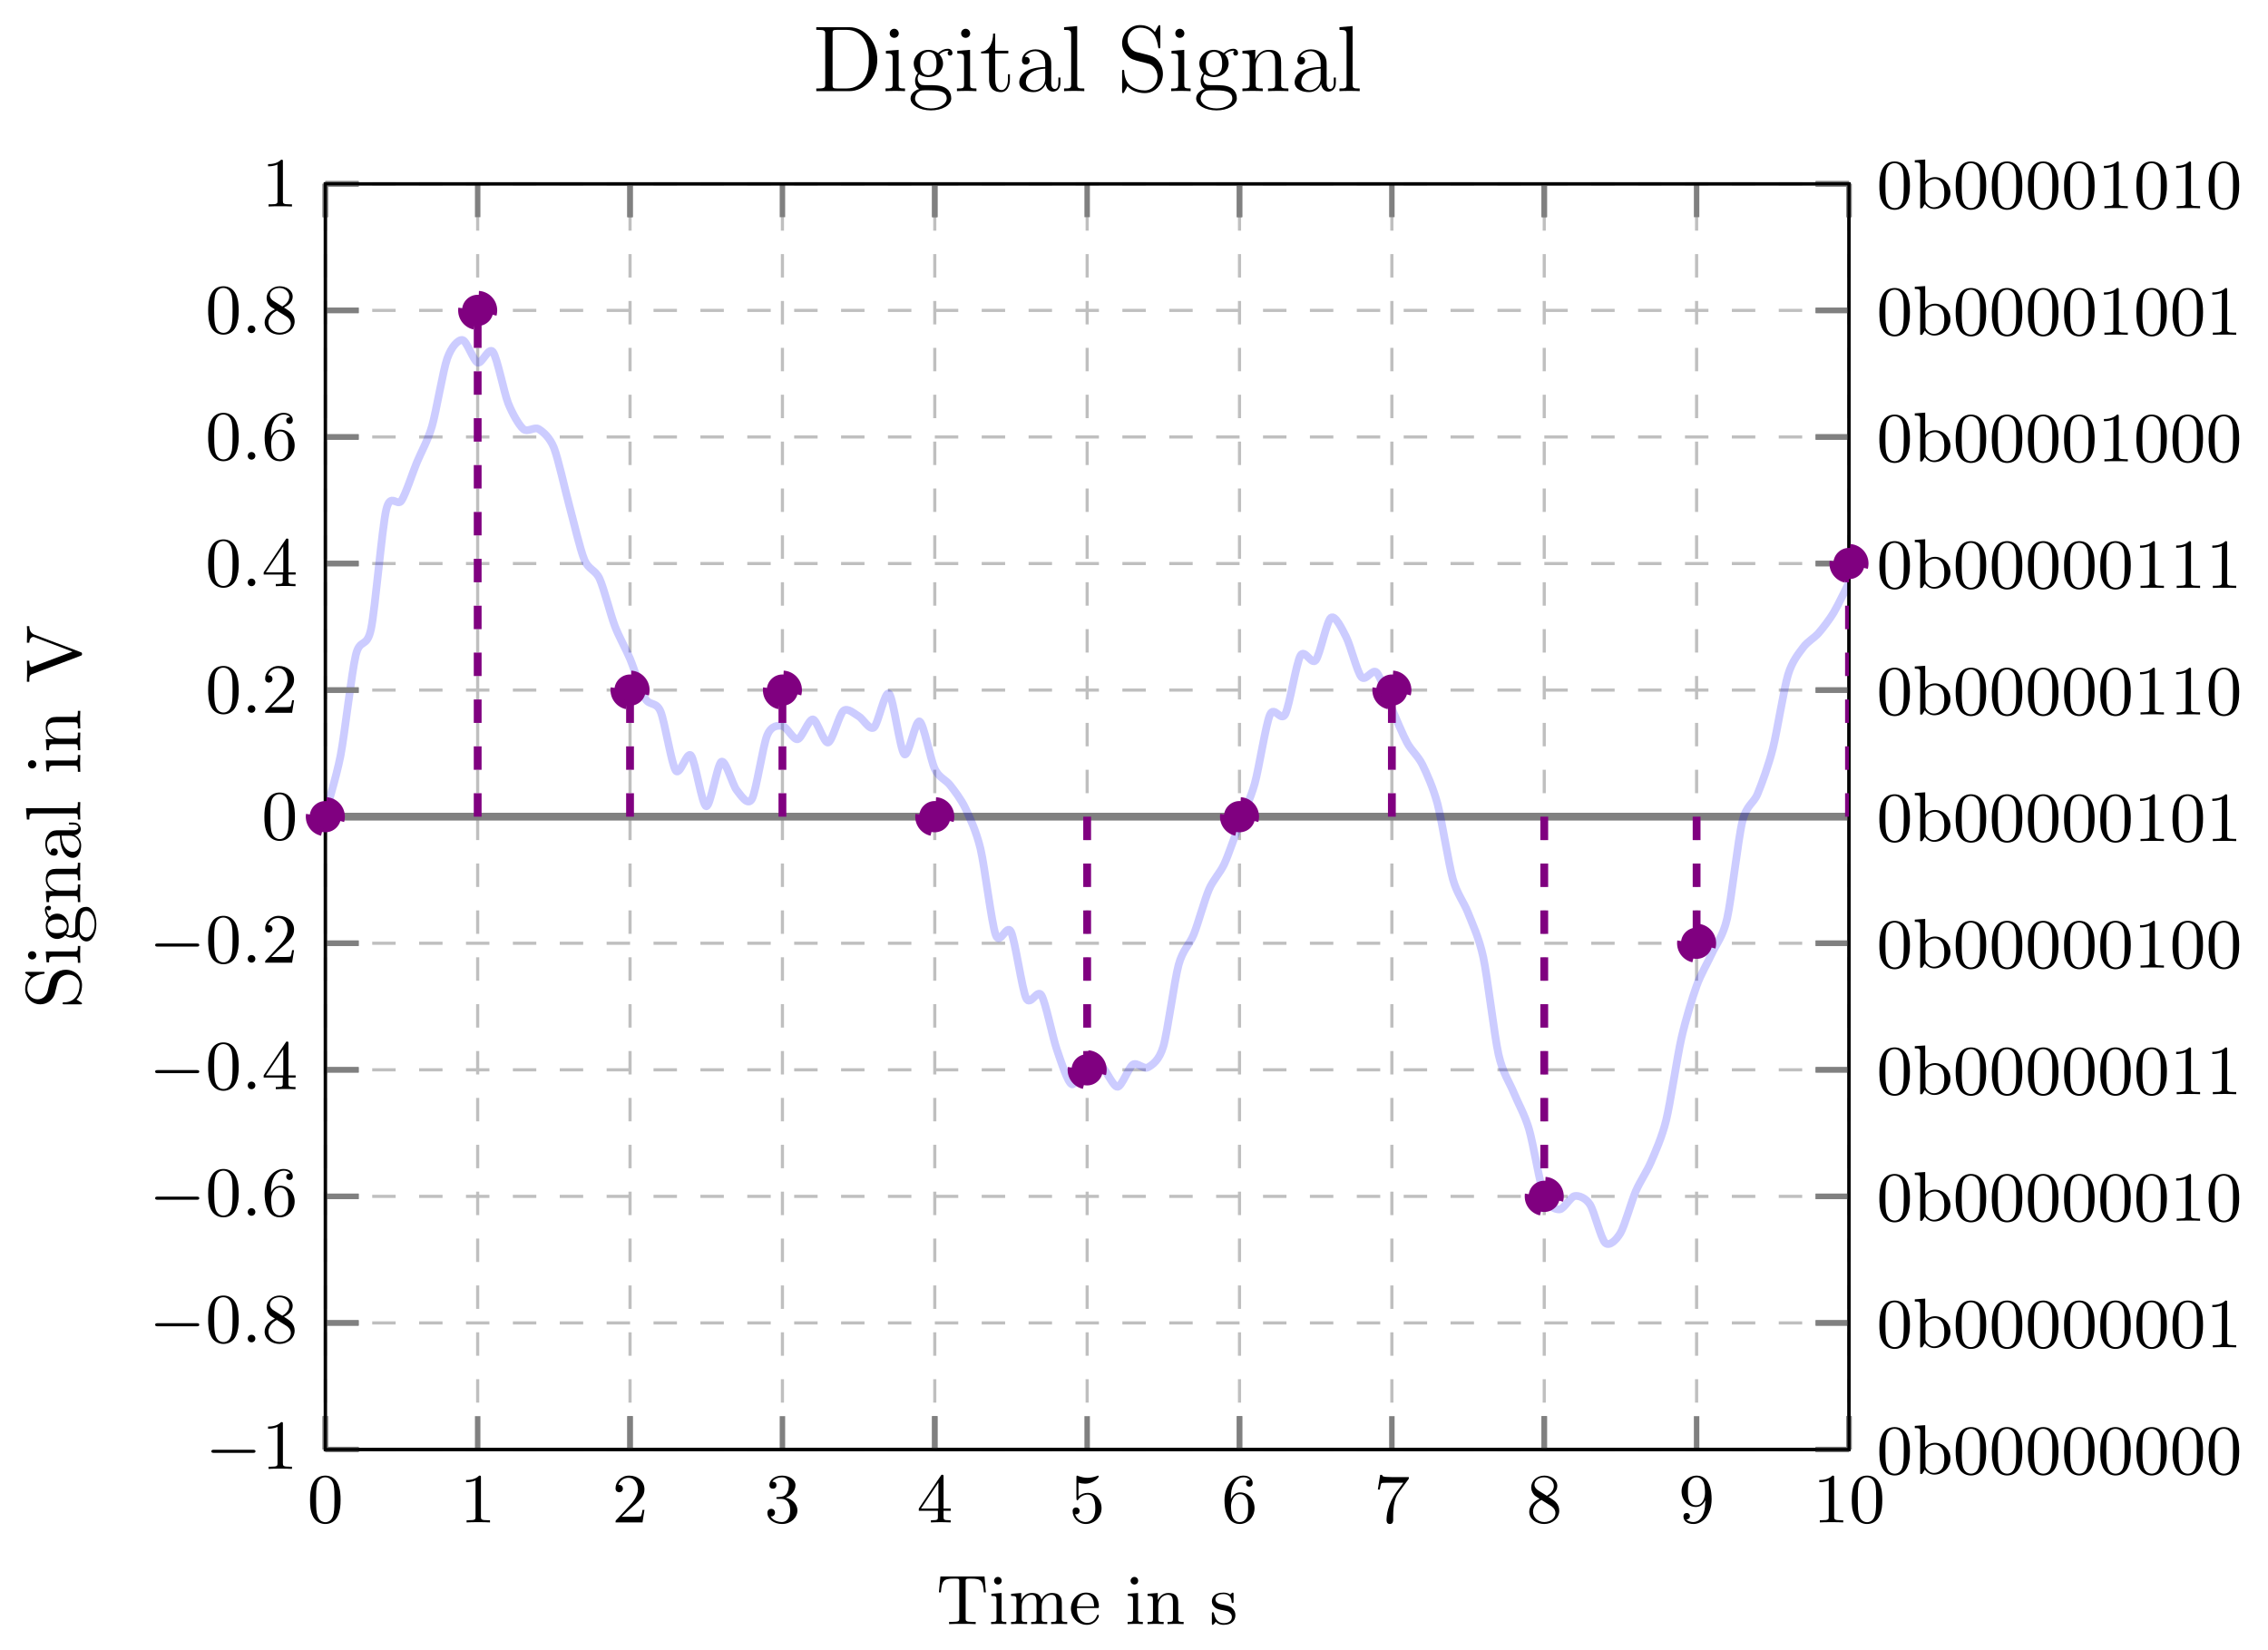 <?xml version="1.0" encoding="UTF-8"?>
<svg xmlns="http://www.w3.org/2000/svg" xmlns:xlink="http://www.w3.org/1999/xlink" width="289.179pt" height="210.425pt" viewBox="0 0 289.179 210.425" version="1.1">
<defs>
<g>
<symbol overflow="visible" id="glyph0-0">
<path style="stroke:none;" d=""/>
</symbol>
<symbol overflow="visible" id="glyph0-1">
<path style="stroke:none;" d="M 4.25 -2.875 C 4.25 -3.469 4.219 -4.25 3.906 -4.922 C 3.5 -5.766 2.828 -5.969 2.312 -5.969 C 1.766 -5.969 1.078 -5.766 0.688 -4.891 C 0.406 -4.281 0.359 -3.547 0.359 -2.875 C 0.359 -2.281 0.375 -1.422 0.766 -0.703 C 1.188 0.047 1.891 0.203 2.297 0.203 C 2.875 0.203 3.547 -0.047 3.922 -0.875 C 4.188 -1.484 4.25 -2.156 4.25 -2.875 Z M 2.312 -0.031 C 2.031 -0.031 1.391 -0.156 1.219 -1.172 C 1.125 -1.688 1.125 -2.469 1.125 -2.984 C 1.125 -3.594 1.125 -4.297 1.234 -4.797 C 1.422 -5.594 1.984 -5.75 2.297 -5.75 C 2.641 -5.75 3.203 -5.562 3.375 -4.734 C 3.469 -4.25 3.469 -3.547 3.469 -2.984 C 3.469 -2.422 3.469 -1.672 3.375 -1.141 C 3.188 -0.109 2.531 -0.031 2.312 -0.031 Z M 2.312 -0.031 "/>
</symbol>
<symbol overflow="visible" id="glyph0-2">
<path style="stroke:none;" d="M 2.719 -5.734 C 2.719 -5.953 2.719 -5.969 2.5 -5.969 C 1.938 -5.406 1.109 -5.406 0.828 -5.406 L 0.828 -5.125 C 1 -5.125 1.547 -5.125 2.031 -5.359 L 2.031 -0.719 C 2.031 -0.391 2.016 -0.281 1.172 -0.281 L 0.891 -0.281 L 0.891 0 C 1.203 -0.031 2.016 -0.031 2.375 -0.031 C 2.75 -0.031 3.547 -0.031 3.875 0 L 3.875 -0.281 L 3.594 -0.281 C 2.75 -0.281 2.719 -0.391 2.719 -0.719 Z M 2.719 -5.734 "/>
</symbol>
<symbol overflow="visible" id="glyph0-3">
<path style="stroke:none;" d="M 4.141 -1.594 L 3.891 -1.594 C 3.875 -1.469 3.797 -0.938 3.688 -0.797 C 3.625 -0.719 3.016 -0.719 2.828 -0.719 L 1.234 -0.719 L 2.125 -1.562 C 3.594 -2.828 4.141 -3.312 4.141 -4.219 C 4.141 -5.25 3.297 -5.969 2.188 -5.969 C 1.156 -5.969 0.453 -5.156 0.453 -4.344 C 0.453 -3.891 0.844 -3.844 0.922 -3.844 C 1.125 -3.844 1.391 -3.984 1.391 -4.312 C 1.391 -4.578 1.203 -4.781 0.922 -4.781 C 0.875 -4.781 0.859 -4.781 0.812 -4.766 C 1.031 -5.406 1.609 -5.688 2.094 -5.688 C 3 -5.688 3.312 -4.844 3.312 -4.219 C 3.312 -3.312 2.625 -2.562 2.203 -2.094 L 0.562 -0.328 C 0.453 -0.219 0.453 -0.203 0.453 0 L 3.891 0 Z M 4.141 -1.594 "/>
</symbol>
<symbol overflow="visible" id="glyph0-4">
<path style="stroke:none;" d="M 2.734 -3.156 C 3.562 -3.469 3.969 -4.125 3.969 -4.75 C 3.969 -5.438 3.203 -5.969 2.266 -5.969 C 1.344 -5.969 0.641 -5.438 0.641 -4.766 C 0.641 -4.469 0.828 -4.297 1.094 -4.297 C 1.359 -4.297 1.547 -4.484 1.547 -4.75 C 1.547 -5.062 1.328 -5.188 1.016 -5.188 C 1.25 -5.562 1.797 -5.75 2.25 -5.75 C 2.984 -5.75 3.125 -5.156 3.125 -4.734 C 3.125 -4.469 3.078 -4.031 2.859 -3.688 C 2.578 -3.297 2.266 -3.281 2 -3.25 C 1.781 -3.234 1.766 -3.234 1.688 -3.234 C 1.609 -3.234 1.531 -3.219 1.531 -3.125 C 1.531 -3 1.609 -3 1.766 -3 L 2.172 -3 C 2.953 -3 3.297 -2.375 3.297 -1.531 C 3.297 -0.375 2.688 -0.047 2.234 -0.047 C 2.062 -0.047 1.188 -0.094 0.797 -0.766 C 1.109 -0.719 1.359 -0.938 1.359 -1.25 C 1.359 -1.547 1.141 -1.734 0.875 -1.734 C 0.656 -1.734 0.391 -1.594 0.391 -1.219 C 0.391 -0.422 1.219 0.203 2.266 0.203 C 3.375 0.203 4.219 -0.609 4.219 -1.531 C 4.219 -2.312 3.594 -2.969 2.734 -3.156 Z M 2.734 -3.156 "/>
</symbol>
<symbol overflow="visible" id="glyph0-5">
<path style="stroke:none;" d="M 0.266 -1.766 L 0.266 -1.484 L 2.703 -1.484 L 2.703 -0.703 C 2.703 -0.375 2.688 -0.281 2.016 -0.281 L 1.812 -0.281 L 1.812 0 C 2.375 -0.031 3 -0.031 3.062 -0.031 C 3.109 -0.031 3.766 -0.031 4.328 0 L 4.328 -0.281 L 4.125 -0.281 C 3.453 -0.281 3.422 -0.375 3.422 -0.703 L 3.422 -1.484 L 4.344 -1.484 L 4.344 -1.766 L 3.422 -1.766 L 3.422 -5.828 C 3.422 -6.016 3.422 -6.078 3.25 -6.078 C 3.141 -6.078 3.141 -6.062 3.062 -5.938 Z M 0.547 -1.766 L 2.766 -5.078 L 2.766 -1.766 Z M 0.547 -1.766 "/>
</symbol>
<symbol overflow="visible" id="glyph0-6">
<path style="stroke:none;" d="M 0.938 -3.094 C 0.938 -2.938 0.938 -2.828 1.062 -2.828 C 1.125 -2.828 1.156 -2.875 1.203 -2.953 C 1.484 -3.328 1.906 -3.547 2.375 -3.547 C 3.344 -3.547 3.344 -2.156 3.344 -1.844 C 3.344 -1.562 3.344 -1 3.078 -0.594 C 2.844 -0.219 2.469 -0.047 2.109 -0.047 C 1.594 -0.047 0.984 -0.391 0.766 -1.047 C 0.781 -1.047 0.828 -1.031 0.891 -1.031 C 1.078 -1.031 1.344 -1.141 1.344 -1.469 C 1.344 -1.75 1.141 -1.906 0.891 -1.906 C 0.703 -1.906 0.453 -1.797 0.453 -1.438 C 0.453 -0.625 1.141 0.203 2.141 0.203 C 3.219 0.203 4.141 -0.688 4.141 -1.797 C 4.141 -2.875 3.375 -3.766 2.391 -3.766 C 1.969 -3.766 1.531 -3.625 1.203 -3.297 L 1.203 -5.062 C 1.484 -4.984 1.766 -4.938 2.031 -4.938 C 3.141 -4.938 3.781 -5.734 3.781 -5.859 C 3.781 -5.938 3.734 -5.969 3.688 -5.969 C 3.672 -5.969 3.656 -5.969 3.562 -5.922 C 3.141 -5.766 2.734 -5.688 2.359 -5.688 C 1.969 -5.688 1.562 -5.766 1.156 -5.922 C 1.062 -5.969 1.047 -5.969 1.047 -5.969 C 0.938 -5.969 0.938 -5.891 0.938 -5.734 Z M 0.938 -3.094 "/>
</symbol>
<symbol overflow="visible" id="glyph0-7">
<path style="stroke:none;" d="M 1.203 -2.969 C 1.203 -3.891 1.297 -4.391 1.547 -4.859 C 1.719 -5.234 2.156 -5.75 2.828 -5.75 C 3 -5.75 3.422 -5.719 3.625 -5.391 C 3.297 -5.391 3.141 -5.219 3.141 -4.984 C 3.141 -4.75 3.312 -4.562 3.562 -4.562 C 3.812 -4.562 3.984 -4.734 3.984 -5 C 3.984 -5.5 3.625 -5.969 2.812 -5.969 C 1.656 -5.969 0.391 -4.828 0.391 -2.828 C 0.391 -0.406 1.484 0.203 2.328 0.203 C 3.312 0.203 4.219 -0.641 4.219 -1.828 C 4.219 -2.953 3.391 -3.828 2.375 -3.828 C 1.844 -3.828 1.453 -3.5 1.203 -2.969 Z M 2.312 -0.047 C 1.797 -0.047 1.5 -0.469 1.406 -0.734 C 1.234 -1.141 1.219 -1.891 1.219 -2.031 C 1.219 -2.625 1.5 -3.594 2.359 -3.594 C 2.5 -3.594 2.938 -3.594 3.234 -3.047 C 3.406 -2.703 3.406 -2.266 3.406 -1.828 C 3.406 -1.406 3.406 -0.953 3.234 -0.625 C 2.953 -0.109 2.562 -0.047 2.312 -0.047 Z M 2.312 -0.047 "/>
</symbol>
<symbol overflow="visible" id="glyph0-8">
<path style="stroke:none;" d="M 4.391 -5.469 C 4.469 -5.562 4.469 -5.594 4.469 -5.781 L 2.25 -5.781 C 1.109 -5.781 1.078 -5.891 1.062 -6.062 L 0.812 -6.062 L 0.516 -4.188 L 0.766 -4.188 C 0.797 -4.391 0.875 -4.891 0.984 -5 C 1.047 -5.062 1.766 -5.062 1.891 -5.062 L 3.766 -5.062 L 2.906 -3.891 C 1.734 -2.281 1.625 -0.812 1.625 -0.312 C 1.625 -0.203 1.625 0.203 2.047 0.203 C 2.469 0.203 2.469 -0.203 2.469 -0.312 L 2.469 -0.75 C 2.469 -2.078 2.656 -3.109 3.141 -3.766 Z M 4.391 -5.469 "/>
</symbol>
<symbol overflow="visible" id="glyph0-9">
<path style="stroke:none;" d="M 1.547 -4.078 C 1.281 -4.25 1.062 -4.484 1.062 -4.812 C 1.062 -5.406 1.688 -5.75 2.281 -5.75 C 2.984 -5.75 3.531 -5.266 3.531 -4.641 C 3.531 -4.016 3 -3.594 2.641 -3.391 Z M 2.859 -3.25 C 3.312 -3.469 3.969 -3.906 3.969 -4.641 C 3.969 -5.484 3.125 -5.969 2.312 -5.969 C 1.375 -5.969 0.641 -5.297 0.641 -4.469 C 0.641 -4.141 0.766 -3.812 0.984 -3.547 C 1.125 -3.375 1.188 -3.344 1.703 -3.016 C 0.922 -2.641 0.391 -2.094 0.391 -1.359 C 0.391 -0.406 1.328 0.203 2.297 0.203 C 3.344 0.203 4.219 -0.531 4.219 -1.5 C 4.219 -2.375 3.547 -2.812 3.328 -2.953 C 3.234 -3.016 2.969 -3.188 2.859 -3.25 Z M 1.953 -2.859 L 3.078 -2.156 C 3.281 -2.031 3.734 -1.734 3.734 -1.188 C 3.734 -0.484 3.016 -0.047 2.312 -0.047 C 1.531 -0.047 0.875 -0.609 0.875 -1.359 C 0.875 -2 1.312 -2.531 1.953 -2.859 Z M 1.953 -2.859 "/>
</symbol>
<symbol overflow="visible" id="glyph0-10">
<path style="stroke:none;" d="M 3.406 -2.828 L 3.406 -2.625 C 3.406 -0.438 2.406 -0.047 1.891 -0.047 C 1.688 -0.047 1.234 -0.094 1 -0.391 L 1.031 -0.391 C 1.109 -0.375 1.453 -0.438 1.453 -0.797 C 1.453 -1.031 1.297 -1.203 1.047 -1.203 C 0.797 -1.203 0.625 -1.047 0.625 -0.781 C 0.625 -0.188 1.094 0.203 1.906 0.203 C 3.062 0.203 4.219 -0.984 4.219 -2.953 C 4.219 -5.375 3.141 -5.969 2.328 -5.969 C 1.297 -5.969 0.391 -5.141 0.391 -3.969 C 0.391 -2.828 1.203 -1.969 2.219 -1.969 C 2.875 -1.969 3.234 -2.438 3.406 -2.828 Z M 2.25 -2.188 C 2.094 -2.188 1.656 -2.188 1.375 -2.75 C 1.203 -3.078 1.203 -3.531 1.203 -3.953 C 1.203 -4.391 1.203 -4.828 1.391 -5.172 C 1.656 -5.625 2.016 -5.75 2.328 -5.75 C 2.938 -5.75 3.188 -5.125 3.219 -5.047 C 3.344 -4.703 3.375 -4.156 3.375 -3.781 C 3.375 -3.125 3.078 -2.188 2.25 -2.188 Z M 2.25 -2.188 "/>
</symbol>
<symbol overflow="visible" id="glyph0-11">
<path style="stroke:none;" d="M 6.141 -6.078 L 0.516 -6.078 L 0.328 -4.047 L 0.578 -4.047 C 0.703 -5.531 0.891 -5.797 2.234 -5.797 C 2.406 -5.797 2.656 -5.797 2.75 -5.781 C 2.922 -5.734 2.922 -5.656 2.922 -5.422 L 2.922 -0.719 C 2.922 -0.406 2.922 -0.281 1.984 -0.281 L 1.625 -0.281 L 1.625 0 C 1.953 -0.031 2.938 -0.031 3.328 -0.031 C 3.719 -0.031 4.703 -0.031 5.016 0 L 5.016 -0.281 L 4.672 -0.281 C 3.734 -0.281 3.734 -0.406 3.734 -0.719 L 3.734 -5.422 C 3.734 -5.656 3.734 -5.734 3.922 -5.781 C 4.016 -5.797 4.25 -5.797 4.406 -5.797 C 5.766 -5.797 5.938 -5.531 6.062 -4.047 L 6.312 -4.047 Z M 6.141 -6.078 "/>
</symbol>
<symbol overflow="visible" id="glyph0-12">
<path style="stroke:none;" d="M 1.656 -3.969 L 0.359 -3.859 L 0.359 -3.594 C 0.938 -3.594 1.016 -3.531 1.016 -3.094 L 1.016 -0.688 C 1.016 -0.281 0.922 -0.281 0.328 -0.281 L 0.328 0 C 0.719 -0.016 0.922 -0.031 1.312 -0.031 C 1.453 -0.031 1.828 -0.031 2.266 0 L 2.266 -0.281 C 1.688 -0.281 1.656 -0.328 1.656 -0.672 Z M 1.672 -5.531 C 1.672 -5.797 1.469 -6.016 1.188 -6.016 C 0.922 -6.016 0.703 -5.781 0.703 -5.531 C 0.703 -5.266 0.922 -5.047 1.188 -5.047 C 1.469 -5.047 1.672 -5.25 1.672 -5.531 Z M 1.672 -5.531 "/>
</symbol>
<symbol overflow="visible" id="glyph0-13">
<path style="stroke:none;" d="M 1.672 -2.328 C 1.672 -3.297 2.375 -3.734 2.906 -3.734 C 3.406 -3.734 3.562 -3.391 3.562 -2.766 L 3.562 -0.688 C 3.562 -0.281 3.469 -0.281 2.875 -0.281 L 2.875 0 C 3.297 -0.016 3.469 -0.031 3.891 -0.031 C 4.328 -0.031 4.438 -0.016 4.922 0 L 4.922 -0.281 C 4.328 -0.281 4.219 -0.281 4.219 -0.688 L 4.219 -2.328 C 4.219 -3.297 4.922 -3.734 5.469 -3.734 C 5.953 -3.734 6.109 -3.391 6.109 -2.766 L 6.109 -0.688 C 6.109 -0.281 6.016 -0.281 5.422 -0.281 L 5.422 0 C 5.844 -0.016 6.016 -0.031 6.453 -0.031 C 6.875 -0.031 7 -0.016 7.469 0 L 7.469 -0.281 C 7.016 -0.281 6.797 -0.281 6.781 -0.562 L 6.781 -2.281 C 6.781 -3.062 6.781 -3.312 6.484 -3.641 C 6.297 -3.859 5.938 -3.969 5.531 -3.969 C 4.875 -3.969 4.438 -3.594 4.188 -3.109 C 4.078 -3.641 3.719 -3.969 2.969 -3.969 C 2.25 -3.969 1.812 -3.5 1.625 -3.078 L 1.609 -3.078 L 1.609 -3.969 L 0.312 -3.859 L 0.312 -3.594 C 0.922 -3.594 1 -3.531 1 -3.078 L 1 -0.688 C 1 -0.281 0.906 -0.281 0.312 -0.281 L 0.312 0 C 0.734 -0.016 0.906 -0.031 1.344 -0.031 C 1.766 -0.031 1.891 -0.016 2.359 0 L 2.359 -0.281 C 1.766 -0.281 1.672 -0.281 1.672 -0.688 Z M 1.672 -2.328 "/>
</symbol>
<symbol overflow="visible" id="glyph0-14">
<path style="stroke:none;" d="M 3.594 -2.047 C 3.781 -2.047 3.828 -2.047 3.828 -2.25 C 3.828 -3.172 3.328 -4.016 2.172 -4.016 C 1.109 -4.016 0.266 -3.078 0.266 -1.969 C 0.266 -0.797 1.203 0.094 2.297 0.094 C 3.391 0.094 3.828 -0.859 3.828 -1.062 C 3.828 -1.125 3.781 -1.188 3.703 -1.188 C 3.609 -1.188 3.594 -1.125 3.578 -1.078 C 3.281 -0.172 2.469 -0.156 2.344 -0.156 C 1.906 -0.156 1.547 -0.391 1.344 -0.703 C 1.047 -1.141 1.031 -1.672 1.031 -2.047 Z M 1.047 -2.266 C 1.125 -3.656 1.922 -3.797 2.172 -3.797 C 2.672 -3.797 3.203 -3.422 3.219 -2.266 Z M 1.047 -2.266 "/>
</symbol>
<symbol overflow="visible" id="glyph0-15">
<path style="stroke:none;" d="M 1.672 -2.328 C 1.672 -3.281 2.344 -3.734 2.906 -3.734 C 3.438 -3.734 3.547 -3.297 3.547 -2.766 L 3.547 -0.688 C 3.547 -0.281 3.453 -0.281 2.859 -0.281 L 2.859 0 C 3.281 -0.016 3.453 -0.031 3.891 -0.031 C 4.312 -0.031 4.438 -0.016 4.906 0 L 4.906 -0.281 C 4.453 -0.281 4.219 -0.281 4.219 -0.562 L 4.219 -2.281 C 4.219 -3.016 4.219 -3.281 3.969 -3.594 C 3.766 -3.844 3.422 -3.969 2.969 -3.969 C 2.141 -3.969 1.75 -3.344 1.625 -3.094 L 1.609 -3.094 L 1.609 -3.969 L 0.312 -3.859 L 0.312 -3.594 C 0.922 -3.594 1 -3.531 1 -3.078 L 1 -0.688 C 1 -0.281 0.906 -0.281 0.312 -0.281 L 0.312 0 C 0.734 -0.016 0.906 -0.031 1.344 -0.031 C 1.766 -0.031 1.891 -0.016 2.359 0 L 2.359 -0.281 C 1.766 -0.281 1.672 -0.281 1.672 -0.688 Z M 1.672 -2.328 "/>
</symbol>
<symbol overflow="visible" id="glyph0-16">
<path style="stroke:none;" d="M 3.078 -3.781 C 3.078 -3.938 3.078 -4.016 2.984 -4.016 C 2.938 -4.016 2.922 -4.016 2.797 -3.906 C 2.781 -3.891 2.703 -3.812 2.641 -3.766 C 2.375 -3.969 2.094 -4.016 1.781 -4.016 C 0.594 -4.016 0.312 -3.359 0.312 -2.906 C 0.312 -2.625 0.438 -2.391 0.641 -2.188 C 0.938 -1.906 1.281 -1.844 1.734 -1.766 C 2.203 -1.672 2.344 -1.656 2.547 -1.5 C 2.641 -1.422 2.859 -1.25 2.859 -0.922 C 2.859 -0.125 1.953 -0.125 1.828 -0.125 C 0.922 -0.125 0.688 -0.891 0.578 -1.375 C 0.547 -1.469 0.531 -1.516 0.438 -1.516 C 0.312 -1.516 0.312 -1.438 0.312 -1.281 L 0.312 -0.141 C 0.312 0.016 0.312 0.094 0.406 0.094 C 0.469 0.094 0.469 0.094 0.641 -0.078 C 0.672 -0.141 0.766 -0.25 0.812 -0.297 C 1.188 0.078 1.609 0.094 1.828 0.094 C 2.938 0.094 3.312 -0.547 3.312 -1.141 C 3.312 -1.547 3.141 -1.797 2.938 -2 C 2.641 -2.297 2.312 -2.359 1.656 -2.484 C 1.422 -2.531 0.766 -2.641 0.766 -3.156 C 0.766 -3.438 0.969 -3.828 1.781 -3.828 C 2.75 -3.828 2.812 -3.078 2.828 -2.859 C 2.844 -2.75 2.844 -2.688 2.953 -2.688 C 3.078 -2.688 3.078 -2.75 3.078 -2.922 Z M 3.078 -3.781 "/>
</symbol>
<symbol overflow="visible" id="glyph0-17">
<path style="stroke:none;" d="M 1.625 -2.859 C 1.625 -3.031 1.625 -3.047 1.719 -3.188 C 2.031 -3.594 2.469 -3.734 2.812 -3.734 C 3.188 -3.734 3.547 -3.531 3.781 -3.141 C 4.016 -2.766 4.031 -2.234 4.031 -1.953 C 4.031 -1.531 3.984 -1.047 3.75 -0.688 C 3.547 -0.406 3.188 -0.125 2.703 -0.125 C 2.312 -0.125 1.969 -0.344 1.75 -0.672 C 1.625 -0.859 1.625 -0.875 1.625 -1.047 Z M 1.547 -0.547 C 1.828 -0.156 2.266 0.094 2.75 0.094 C 3.828 0.094 4.812 -0.766 4.812 -1.938 C 4.812 -3.062 3.922 -3.969 2.844 -3.969 C 2.234 -3.969 1.812 -3.656 1.594 -3.406 L 1.594 -6.219 L 0.266 -6.125 L 0.266 -5.844 C 0.875 -5.844 0.953 -5.781 0.953 -5.344 L 0.953 0 L 1.203 0 Z M 1.547 -0.547 "/>
</symbol>
<symbol overflow="visible" id="glyph1-0">
<path style="stroke:none;" d=""/>
</symbol>
<symbol overflow="visible" id="glyph1-1">
<path style="stroke:none;" d="M 6.047 -2.047 C 6.219 -2.047 6.391 -2.047 6.391 -2.25 C 6.391 -2.438 6.203 -2.438 6.047 -2.438 L 1.109 -2.438 C 0.953 -2.438 0.766 -2.438 0.766 -2.25 C 0.766 -2.047 0.938 -2.047 1.109 -2.047 Z M 6.047 -2.047 "/>
</symbol>
<symbol overflow="visible" id="glyph2-0">
<path style="stroke:none;" d=""/>
</symbol>
<symbol overflow="visible" id="glyph2-1">
<path style="stroke:none;" d="M 1.766 -0.484 C 1.766 -0.75 1.547 -0.969 1.281 -0.969 C 1 -0.969 0.797 -0.75 0.797 -0.484 C 0.797 -0.219 1 0 1.281 0 C 1.547 0 1.766 -0.219 1.766 -0.484 Z M 1.766 -0.484 "/>
</symbol>
<symbol overflow="visible" id="glyph3-0">
<path style="stroke:none;" d=""/>
</symbol>
<symbol overflow="visible" id="glyph3-1">
<path style="stroke:none;" d="M -3.875 -3.484 L -4.172 -2.203 C -4.328 -1.578 -4.859 -1.203 -5.438 -1.203 C -6.141 -1.203 -6.75 -1.734 -6.75 -2.516 C -6.75 -4.172 -5.109 -4.391 -4.672 -4.453 C -4.609 -4.469 -4.547 -4.469 -4.547 -4.578 C -4.547 -4.703 -4.594 -4.703 -4.781 -4.703 L -6.781 -4.703 C -6.953 -4.703 -7.031 -4.703 -7.031 -4.594 C -7.031 -4.531 -7.016 -4.516 -6.891 -4.453 L -6.328 -4.094 C -6.625 -3.797 -7.031 -3.391 -7.031 -2.5 C -7.031 -1.391 -6.156 -0.562 -5.094 -0.562 C -4.266 -0.562 -3.531 -1.094 -3.266 -1.859 C -3.234 -1.969 -3.109 -2.484 -2.938 -3.188 C -2.875 -3.453 -2.797 -3.75 -2.438 -4.031 C -2.172 -4.234 -1.844 -4.344 -1.516 -4.344 C -0.812 -4.344 -0.094 -3.844 -0.094 -3 C -0.094 -2.719 -0.141 -1.953 -0.625 -1.422 C -1.172 -0.844 -1.797 -0.812 -2.156 -0.812 C -2.266 -0.797 -2.266 -0.719 -2.266 -0.688 C -2.266 -0.562 -2.188 -0.562 -2.016 -0.562 L -0.016 -0.562 C 0.156 -0.562 0.219 -0.562 0.219 -0.672 C 0.219 -0.734 0.203 -0.75 0.094 -0.812 C 0.078 -0.812 0.047 -0.844 -0.484 -1.172 C -0.141 -1.484 0.219 -2.125 0.219 -3.016 C 0.219 -4.172 -0.75 -4.969 -1.859 -4.969 C -2.844 -4.969 -3.672 -4.312 -3.875 -3.484 Z M -3.875 -3.484 "/>
</symbol>
<symbol overflow="visible" id="glyph3-2">
<path style="stroke:none;" d="M -4.406 -1.766 L -4.297 -0.375 L -3.984 -0.375 C -3.984 -1.016 -3.922 -1.109 -3.438 -1.109 L -0.75 -1.109 C -0.312 -1.109 -0.312 -1 -0.312 -0.328 L 0 -0.328 C -0.016 -0.641 -0.031 -1.188 -0.031 -1.422 C -0.031 -1.781 -0.016 -2.125 0 -2.469 L -0.312 -2.469 C -0.312 -1.797 -0.359 -1.766 -0.75 -1.766 Z M -6.141 -1.797 C -6.453 -1.797 -6.672 -1.562 -6.672 -1.281 C -6.672 -0.969 -6.406 -0.75 -6.141 -0.75 C -5.875 -0.75 -5.609 -0.969 -5.609 -1.281 C -5.609 -1.562 -5.828 -1.797 -6.141 -1.797 Z M -6.141 -1.797 "/>
</symbol>
<symbol overflow="visible" id="glyph3-3">
<path style="stroke:none;" d="M -1.719 -2.219 C -1.719 -1.344 -2.719 -1.344 -2.938 -1.344 C -3.203 -1.344 -3.531 -1.359 -3.781 -1.5 C -3.891 -1.578 -4.172 -1.812 -4.172 -2.219 C -4.172 -3.078 -3.188 -3.078 -2.953 -3.078 C -2.688 -3.078 -2.359 -3.078 -2.109 -2.922 C -2 -2.844 -1.719 -2.609 -1.719 -2.219 Z M -1.328 -1.062 C -1.359 -1.062 -1.594 -1.062 -1.797 -1.219 C -1.516 -1.609 -1.484 -2.031 -1.484 -2.219 C -1.484 -3.141 -2.172 -3.828 -2.938 -3.828 C -3.312 -3.828 -3.672 -3.672 -3.906 -3.422 C -4.25 -3.781 -4.297 -4.141 -4.297 -4.312 C -4.297 -4.344 -4.297 -4.391 -4.281 -4.422 C -4.25 -4.312 -4.141 -4.25 -4.016 -4.25 C -3.844 -4.25 -3.734 -4.391 -3.734 -4.547 C -3.734 -4.641 -3.797 -4.828 -4.031 -4.828 C -4.203 -4.828 -4.516 -4.719 -4.516 -4.328 C -4.516 -4.125 -4.453 -3.688 -4.047 -3.266 C -4.375 -2.844 -4.406 -2.438 -4.406 -2.219 C -4.406 -1.281 -3.719 -0.594 -2.953 -0.594 C -2.516 -0.594 -2.141 -0.812 -1.922 -1.062 C -1.781 -0.938 -1.453 -0.75 -1.094 -0.75 C -0.781 -0.75 -0.406 -0.891 -0.203 -1.203 C -0.047 -0.594 0.391 -0.281 0.781 -0.281 C 1.5 -0.281 2.047 -1.266 2.047 -2.484 C 2.047 -3.656 1.547 -4.688 0.766 -4.688 C 0.422 -4.688 -0.094 -4.562 -0.375 -4.047 C -0.641 -3.516 -0.641 -2.938 -0.641 -2.328 C -0.641 -2.078 -0.641 -1.656 -0.656 -1.578 C -0.703 -1.266 -1 -1.062 -1.328 -1.062 Z M 1.828 -2.5 C 1.828 -1.484 1.312 -0.797 0.781 -0.797 C 0.328 -0.797 -0.047 -1.172 -0.062 -1.609 L -0.062 -2.203 C -0.062 -3.062 -0.062 -4.172 0.781 -4.172 C 1.328 -4.172 1.828 -3.469 1.828 -2.5 Z M 1.828 -2.5 "/>
</symbol>
<symbol overflow="visible" id="glyph3-4">
<path style="stroke:none;" d="M -3.422 -1.094 L -0.75 -1.094 C -0.312 -1.094 -0.312 -0.984 -0.312 -0.312 L 0 -0.312 C -0.016 -0.672 -0.031 -1.172 -0.031 -1.453 C -0.031 -1.703 -0.016 -2.219 0 -2.562 L -0.312 -2.562 C -0.312 -1.891 -0.312 -1.781 -0.75 -1.781 L -2.594 -1.781 C -3.625 -1.781 -4.188 -2.5 -4.188 -3.125 C -4.188 -3.766 -3.656 -3.875 -3.078 -3.875 L -0.75 -3.875 C -0.312 -3.875 -0.312 -3.766 -0.312 -3.094 L 0 -3.094 C -0.016 -3.438 -0.031 -3.953 -0.031 -4.219 C -0.031 -4.469 -0.016 -5 0 -5.328 L -0.312 -5.328 C -0.312 -4.812 -0.312 -4.562 -0.609 -4.562 L -2.516 -4.562 C -3.375 -4.562 -3.672 -4.562 -4.031 -4.25 C -4.203 -4.109 -4.406 -3.781 -4.406 -3.203 C -4.406 -2.469 -3.984 -2 -3.359 -1.719 L -4.406 -1.719 L -4.297 -0.312 L -3.984 -0.312 C -3.984 -1.016 -3.922 -1.094 -3.422 -1.094 Z M -3.422 -1.094 "/>
</symbol>
<symbol overflow="visible" id="glyph3-5">
<path style="stroke:none;" d="M -0.75 -3.312 C -0.359 -3.359 0.062 -3.625 0.062 -4.094 C 0.062 -4.312 -0.078 -4.922 -0.891 -4.922 L -1.453 -4.922 L -1.453 -4.672 L -0.891 -4.672 C -0.312 -4.672 -0.25 -4.422 -0.25 -4.312 C -0.25 -3.984 -0.703 -3.938 -0.75 -3.938 L -2.734 -3.938 C -3.156 -3.938 -3.547 -3.938 -3.922 -3.578 C -4.312 -3.188 -4.469 -2.688 -4.469 -2.219 C -4.469 -1.391 -4 -0.703 -3.344 -0.703 C -3.047 -0.703 -2.875 -0.906 -2.875 -1.172 C -2.875 -1.453 -3.078 -1.625 -3.328 -1.625 C -3.453 -1.625 -3.781 -1.578 -3.781 -1.109 C -4.141 -1.391 -4.25 -1.875 -4.25 -2.188 C -4.25 -2.688 -3.859 -3.25 -2.969 -3.25 L -2.609 -3.25 C -2.578 -2.734 -2.547 -2.047 -2.25 -1.422 C -1.906 -0.672 -1.391 -0.422 -0.953 -0.422 C -0.141 -0.422 0.109 -1.391 0.109 -2.016 C 0.109 -2.672 -0.297 -3.125 -0.75 -3.312 Z M -2.391 -3.25 L -1.391 -3.25 C -0.453 -3.25 -0.109 -2.531 -0.109 -2.078 C -0.109 -1.594 -0.453 -1.188 -0.953 -1.188 C -1.5 -1.188 -2.328 -1.609 -2.391 -3.25 Z M -2.391 -3.25 "/>
</symbol>
<symbol overflow="visible" id="glyph3-6">
<path style="stroke:none;" d="M -6.922 -1.766 L -6.812 -0.328 L -6.5 -0.328 C -6.5 -1.031 -6.438 -1.109 -5.938 -1.109 L -0.75 -1.109 C -0.312 -1.109 -0.312 -1 -0.312 -0.328 L 0 -0.328 C -0.016 -0.656 -0.031 -1.188 -0.031 -1.438 C -0.031 -1.688 -0.016 -2.172 0 -2.547 L -0.312 -2.547 C -0.312 -1.875 -0.312 -1.766 -0.75 -1.766 Z M -6.922 -1.766 "/>
</symbol>
<symbol overflow="visible" id="glyph3-7">
<path style="stroke:none;" d="M -5.828 -6.188 C -6.203 -6.328 -6.484 -6.594 -6.5 -7.281 L -6.812 -7.281 C -6.781 -6.969 -6.781 -6.562 -6.781 -6.312 C -6.781 -6.016 -6.797 -5.438 -6.812 -5.172 L -6.5 -5.172 C -6.484 -5.688 -6.234 -5.906 -6 -5.906 C -5.922 -5.906 -5.859 -5.875 -5.797 -5.859 L -1 -4.031 L -6.031 -2.125 C -6.172 -2.062 -6.188 -2.062 -6.203 -2.062 C -6.5 -2.062 -6.5 -2.625 -6.5 -2.875 L -6.812 -2.875 C -6.781 -2.516 -6.781 -1.828 -6.781 -1.453 C -6.781 -0.984 -6.797 -0.547 -6.812 -0.188 L -6.5 -0.188 C -6.5 -0.844 -6.5 -1.031 -6.125 -1.172 L 0 -3.484 C 0.188 -3.547 0.219 -3.594 0.219 -3.734 C 0.219 -3.891 0.172 -3.922 0.031 -3.969 Z M -5.828 -6.188 "/>
</symbol>
<symbol overflow="visible" id="glyph4-0">
<path style="stroke:none;" d=""/>
</symbol>
<symbol overflow="visible" id="glyph4-1">
<path style="stroke:none;" d="M 0.5 -8.156 L 0.5 -7.812 L 0.734 -7.812 C 1.609 -7.812 1.641 -7.703 1.641 -7.25 L 1.641 -0.906 C 1.641 -0.469 1.609 -0.344 0.734 -0.344 L 0.5 -0.344 L 0.5 0 L 4.688 0 C 6.688 0 8.281 -1.797 8.281 -4 C 8.281 -6.312 6.672 -8.156 4.688 -8.156 Z M 3.125 -0.344 C 2.609 -0.344 2.578 -0.438 2.578 -0.828 L 2.578 -7.344 C 2.578 -7.734 2.609 -7.812 3.125 -7.812 L 4.391 -7.812 C 5.375 -7.812 6.172 -7.344 6.656 -6.547 C 7.203 -5.703 7.203 -4.5 7.203 -4.016 C 7.203 -3.344 7.188 -2.219 6.5 -1.344 C 6.109 -0.844 5.391 -0.344 4.391 -0.344 Z M 3.125 -0.344 "/>
</symbol>
<symbol overflow="visible" id="glyph4-2">
<path style="stroke:none;" d="M 2.078 -7.359 C 2.078 -7.672 1.828 -7.953 1.5 -7.953 C 1.188 -7.953 0.922 -7.703 0.922 -7.375 C 0.922 -7.016 1.203 -6.797 1.5 -6.797 C 1.859 -6.797 2.078 -7.094 2.078 -7.359 Z M 0.438 -5.141 L 0.438 -4.797 C 1.188 -4.797 1.297 -4.719 1.297 -4.141 L 1.297 -0.891 C 1.297 -0.344 1.172 -0.344 0.391 -0.344 L 0.391 0 C 0.734 -0.031 1.297 -0.031 1.656 -0.031 C 1.781 -0.031 2.469 -0.031 2.875 0 L 2.875 -0.344 C 2.109 -0.344 2.062 -0.406 2.062 -0.875 L 2.062 -5.266 Z M 0.438 -5.141 "/>
</symbol>
<symbol overflow="visible" id="glyph4-3">
<path style="stroke:none;" d="M 1.422 -2.156 C 1.984 -1.797 2.469 -1.797 2.594 -1.797 C 3.672 -1.797 4.469 -2.609 4.469 -3.531 C 4.469 -3.844 4.375 -4.297 4 -4.688 C 4.453 -5.156 5.016 -5.156 5.078 -5.156 C 5.125 -5.156 5.188 -5.156 5.234 -5.141 C 5.109 -5.094 5.062 -4.969 5.062 -4.844 C 5.062 -4.672 5.172 -4.531 5.359 -4.531 C 5.469 -4.531 5.672 -4.594 5.672 -4.859 C 5.672 -5.062 5.516 -5.406 5.094 -5.406 C 4.469 -5.406 4 -5.016 3.844 -4.844 C 3.484 -5.109 3.062 -5.266 2.609 -5.266 C 1.531 -5.266 0.734 -4.453 0.734 -3.531 C 0.734 -2.859 1.141 -2.422 1.266 -2.312 C 1.125 -2.125 0.906 -1.781 0.906 -1.312 C 0.906 -0.625 1.328 -0.328 1.422 -0.266 C 0.875 -0.109 0.328 0.328 0.328 0.938 C 0.328 1.766 1.453 2.453 2.922 2.453 C 4.344 2.453 5.516 1.812 5.516 0.922 C 5.516 0.625 5.438 -0.078 4.719 -0.453 C 4.109 -0.766 3.516 -0.766 2.484 -0.766 C 1.75 -0.766 1.672 -0.766 1.453 -0.984 C 1.344 -1.109 1.234 -1.344 1.234 -1.594 C 1.234 -1.797 1.297 -2 1.422 -2.156 Z M 2.609 -2.047 C 1.547 -2.047 1.547 -3.25 1.547 -3.531 C 1.547 -3.734 1.547 -4.234 1.75 -4.547 C 1.984 -4.906 2.344 -5.016 2.594 -5.016 C 3.641 -5.016 3.641 -3.812 3.641 -3.531 C 3.641 -3.328 3.641 -2.828 3.438 -2.516 C 3.219 -2.156 2.859 -2.047 2.609 -2.047 Z M 2.922 2.203 C 1.781 2.203 0.906 1.609 0.906 0.938 C 0.906 0.844 0.938 0.375 1.391 0.062 C 1.656 -0.109 1.75 -0.109 2.594 -0.109 C 3.578 -0.109 4.938 -0.109 4.938 0.938 C 4.938 1.641 4.031 2.203 2.922 2.203 Z M 2.922 2.203 "/>
</symbol>
<symbol overflow="visible" id="glyph4-4">
<path style="stroke:none;" d="M 2.016 -4.812 L 3.688 -4.812 L 3.688 -5.156 L 2.016 -5.156 L 2.016 -7.344 L 1.75 -7.344 C 1.734 -6.234 1.297 -5.078 0.219 -5.047 L 0.219 -4.812 L 1.234 -4.812 L 1.234 -1.484 C 1.234 -0.156 2.109 0.125 2.75 0.125 C 3.5 0.125 3.891 -0.625 3.891 -1.484 L 3.891 -2.156 L 3.641 -2.156 L 3.641 -1.5 C 3.641 -0.641 3.281 -0.141 2.828 -0.141 C 2.016 -0.141 2.016 -1.25 2.016 -1.453 Z M 2.016 -4.812 "/>
</symbol>
<symbol overflow="visible" id="glyph4-5">
<path style="stroke:none;" d="M 4.609 -3.188 C 4.609 -3.844 4.609 -4.312 4.094 -4.781 C 3.672 -5.156 3.125 -5.328 2.609 -5.328 C 1.625 -5.328 0.875 -4.688 0.875 -3.906 C 0.875 -3.562 1.094 -3.391 1.375 -3.391 C 1.656 -3.391 1.859 -3.594 1.859 -3.891 C 1.859 -4.375 1.438 -4.375 1.25 -4.375 C 1.531 -4.875 2.109 -5.094 2.578 -5.094 C 3.125 -5.094 3.844 -4.641 3.844 -3.562 L 3.844 -3.078 C 1.438 -3.047 0.531 -2.047 0.531 -1.125 C 0.531 -0.172 1.625 0.125 2.359 0.125 C 3.141 0.125 3.688 -0.359 3.906 -0.938 C 3.953 -0.375 4.328 0.062 4.844 0.062 C 5.094 0.062 5.781 -0.109 5.781 -1.062 L 5.781 -1.734 L 5.516 -1.734 L 5.516 -1.062 C 5.516 -0.375 5.234 -0.281 5.062 -0.281 C 4.609 -0.281 4.609 -0.922 4.609 -1.094 Z M 3.844 -1.688 C 3.844 -0.516 2.969 -0.125 2.453 -0.125 C 1.859 -0.125 1.375 -0.547 1.375 -1.125 C 1.375 -2.703 3.406 -2.844 3.844 -2.875 Z M 3.844 -1.688 "/>
</symbol>
<symbol overflow="visible" id="glyph4-6">
<path style="stroke:none;" d="M 2.062 -8.297 L 0.391 -8.156 L 0.391 -7.812 C 1.203 -7.812 1.297 -7.734 1.297 -7.141 L 1.297 -0.891 C 1.297 -0.344 1.172 -0.344 0.391 -0.344 L 0.391 0 C 0.734 -0.031 1.312 -0.031 1.672 -0.031 C 2.031 -0.031 2.625 -0.031 2.969 0 L 2.969 -0.344 C 2.203 -0.344 2.062 -0.344 2.062 -0.891 Z M 2.062 -8.297 "/>
</symbol>
<symbol overflow="visible" id="glyph4-7">
<path style="stroke:none;" d="M 2.484 -4.984 C 1.875 -5.141 1.344 -5.734 1.344 -6.5 C 1.344 -7.344 2.016 -8.094 2.938 -8.094 C 4.906 -8.094 5.156 -6.156 5.234 -5.641 C 5.266 -5.5 5.266 -5.453 5.375 -5.453 C 5.516 -5.453 5.516 -5.516 5.516 -5.719 L 5.516 -8.141 C 5.516 -8.359 5.516 -8.422 5.391 -8.422 C 5.359 -8.422 5.312 -8.422 5.219 -8.266 L 4.828 -7.531 C 4.25 -8.266 3.469 -8.422 2.938 -8.422 C 1.609 -8.422 0.641 -7.344 0.641 -6.125 C 0.641 -5.562 0.844 -5.031 1.297 -4.547 C 1.703 -4.094 2.125 -3.984 2.969 -3.766 C 3.391 -3.672 4.047 -3.5 4.219 -3.438 C 4.781 -3.156 5.156 -2.516 5.156 -1.844 C 5.156 -0.938 4.516 -0.094 3.531 -0.094 C 2.984 -0.094 2.25 -0.234 1.656 -0.734 C 0.969 -1.359 0.922 -2.219 0.906 -2.625 C 0.891 -2.719 0.797 -2.719 0.781 -2.719 C 0.641 -2.719 0.641 -2.656 0.641 -2.438 L 0.641 -0.031 C 0.641 0.188 0.641 0.25 0.766 0.25 C 0.844 0.25 0.844 0.234 0.938 0.078 C 0.984 -0.016 1.234 -0.453 1.328 -0.641 C 1.75 -0.156 2.516 0.25 3.531 0.25 C 4.875 0.25 5.844 -0.891 5.844 -2.203 C 5.844 -2.922 5.562 -3.469 5.25 -3.859 C 4.812 -4.406 4.266 -4.531 3.797 -4.656 Z M 2.484 -4.984 "/>
</symbol>
<symbol overflow="visible" id="glyph4-8">
<path style="stroke:none;" d="M 5.312 -2.906 C 5.312 -4.016 5.312 -4.344 5.047 -4.734 C 4.703 -5.203 4.141 -5.266 3.734 -5.266 C 2.562 -5.266 2.109 -4.281 2.016 -4.047 L 2.016 -5.266 L 0.375 -5.141 L 0.375 -4.797 C 1.188 -4.797 1.297 -4.703 1.297 -4.125 L 1.297 -0.891 C 1.297 -0.344 1.156 -0.344 0.375 -0.344 L 0.375 0 C 0.688 -0.031 1.344 -0.031 1.672 -0.031 C 2.016 -0.031 2.672 -0.031 2.969 0 L 2.969 -0.344 C 2.219 -0.344 2.062 -0.344 2.062 -0.891 L 2.062 -3.109 C 2.062 -4.359 2.891 -5.031 3.641 -5.031 C 4.375 -5.031 4.547 -4.422 4.547 -3.688 L 4.547 -0.891 C 4.547 -0.344 4.406 -0.344 3.641 -0.344 L 3.641 0 C 3.938 -0.031 4.594 -0.031 4.922 -0.031 C 5.266 -0.031 5.922 -0.031 6.234 0 L 6.234 -0.344 C 5.625 -0.344 5.328 -0.344 5.312 -0.703 Z M 5.312 -2.906 "/>
</symbol>
</g>
<clipPath id="clip1">
  <path d="M 41.48 103 L 235.754 103 L 235.754 105 L 41.48 105 Z M 41.48 103 "/>
</clipPath>
<clipPath id="clip2">
  <path d="M 41.48 29 L 235.754 29 L 235.754 173 L 41.48 173 Z M 41.48 29 "/>
</clipPath>
<clipPath id="clip3">
  <path d="M 41.48 103 L 42 103 L 42 105 L 41.48 105 Z M 41.48 103 "/>
</clipPath>
<clipPath id="clip4">
  <path d="M 235 71 L 235.754 71 L 235.754 105 L 235 105 Z M 235 71 "/>
</clipPath>
</defs>
<g id="surface1">
<path style="fill:none;stroke-width:0.399;stroke-linecap:butt;stroke-linejoin:miter;stroke:rgb(75%,75%,75%);stroke-opacity:1;stroke-dasharray:2.989,2.989;stroke-miterlimit:10;" d="M 0.001 -0.001 L 0.001 161.398 M 19.427 -0.001 L 19.427 161.398 M 38.853 -0.001 L 38.853 161.398 M 58.283 -0.001 L 58.283 161.398 M 77.709 -0.001 L 77.709 161.398 M 97.138 -0.001 L 97.138 161.398 M 116.564 -0.001 L 116.564 161.398 M 135.99 -0.001 L 135.99 161.398 M 155.419 -0.001 L 155.419 161.398 M 174.845 -0.001 L 174.845 161.398 M 194.275 -0.001 L 194.275 161.398 " transform="matrix(1,0,0,-1,41.479,184.839)"/>
<path style="fill:none;stroke-width:0.399;stroke-linecap:butt;stroke-linejoin:miter;stroke:rgb(75%,75%,75%);stroke-opacity:1;stroke-dasharray:2.989,2.989;stroke-miterlimit:10;" d="M 0.001 -0.001 L 194.275 -0.001 M 0.001 16.14 L 194.275 16.14 M 0.001 32.28 L 194.275 32.28 M 0.001 48.417 L 194.275 48.417 M 0.001 64.558 L 194.275 64.558 M 0.001 80.698 L 194.275 80.698 M 0.001 96.839 L 194.275 96.839 M 0.001 112.976 L 194.275 112.976 M 0.001 129.116 L 194.275 129.116 M 0.001 145.257 L 194.275 145.257 M 0.001 161.398 L 194.275 161.398 " transform="matrix(1,0,0,-1,41.479,184.839)"/>
<path style="fill:none;stroke-width:0.697;stroke-linecap:butt;stroke-linejoin:miter;stroke:rgb(50%,50%,50%);stroke-opacity:1;stroke-miterlimit:10;" d="M 0.001 -0.001 L 0.001 4.253 M 19.427 -0.001 L 19.427 4.253 M 38.853 -0.001 L 38.853 4.253 M 58.283 -0.001 L 58.283 4.253 M 77.709 -0.001 L 77.709 4.253 M 97.138 -0.001 L 97.138 4.253 M 116.564 -0.001 L 116.564 4.253 M 135.99 -0.001 L 135.99 4.253 M 155.419 -0.001 L 155.419 4.253 M 174.845 -0.001 L 174.845 4.253 M 194.275 -0.001 L 194.275 4.253 M 0.001 161.398 L 0.001 157.144 M 19.427 161.398 L 19.427 157.144 M 38.853 161.398 L 38.853 157.144 M 58.283 161.398 L 58.283 157.144 M 77.709 161.398 L 77.709 157.144 M 97.138 161.398 L 97.138 157.144 M 116.564 161.398 L 116.564 157.144 M 135.99 161.398 L 135.99 157.144 M 155.419 161.398 L 155.419 157.144 M 174.845 161.398 L 174.845 157.144 M 194.275 161.398 L 194.275 157.144 " transform="matrix(1,0,0,-1,41.479,184.839)"/>
<path style="fill:none;stroke-width:0.697;stroke-linecap:butt;stroke-linejoin:miter;stroke:rgb(50%,50%,50%);stroke-opacity:1;stroke-miterlimit:10;" d="M 0.001 -0.001 L 4.251 -0.001 M 0.001 16.14 L 4.251 16.14 M 0.001 32.28 L 4.251 32.28 M 0.001 48.417 L 4.251 48.417 M 0.001 64.558 L 4.251 64.558 M 0.001 80.698 L 4.251 80.698 M 0.001 96.839 L 4.251 96.839 M 0.001 112.976 L 4.251 112.976 M 0.001 129.116 L 4.251 129.116 M 0.001 145.257 L 4.251 145.257 M 0.001 161.398 L 4.251 161.398 M 194.275 -0.001 L 190.021 -0.001 M 194.275 16.14 L 190.021 16.14 M 194.275 32.28 L 190.021 32.28 M 194.275 48.417 L 190.021 48.417 M 194.275 64.558 L 190.021 64.558 M 194.275 80.698 L 190.021 80.698 M 194.275 96.839 L 190.021 96.839 M 194.275 112.976 L 190.021 112.976 M 194.275 129.116 L 190.021 129.116 M 194.275 145.257 L 190.021 145.257 M 194.275 161.398 L 190.021 161.398 " transform="matrix(1,0,0,-1,41.479,184.839)"/>
<path style="fill:none;stroke-width:0.399;stroke-linecap:butt;stroke-linejoin:miter;stroke:rgb(0%,0%,0%);stroke-opacity:1;stroke-miterlimit:10;" d="M 0.001 -0.001 L 0.001 161.398 L 194.275 161.398 L 194.275 -0.001 Z M 0.001 -0.001 " transform="matrix(1,0,0,-1,41.479,184.839)"/>
<g style="fill:rgb(0%,0%,0%);fill-opacity:1;">
  <use xlink:href="#glyph0-1" x="39.175" y="194.137"/>
</g>
<g style="fill:rgb(0%,0%,0%);fill-opacity:1;">
  <use xlink:href="#glyph0-2" x="58.602" y="194.137"/>
</g>
<g style="fill:rgb(0%,0%,0%);fill-opacity:1;">
  <use xlink:href="#glyph0-3" x="78.029" y="194.137"/>
</g>
<g style="fill:rgb(0%,0%,0%);fill-opacity:1;">
  <use xlink:href="#glyph0-4" x="97.456" y="194.137"/>
</g>
<g style="fill:rgb(0%,0%,0%);fill-opacity:1;">
  <use xlink:href="#glyph0-5" x="116.884" y="194.137"/>
</g>
<g style="fill:rgb(0%,0%,0%);fill-opacity:1;">
  <use xlink:href="#glyph0-6" x="136.311" y="194.137"/>
</g>
<g style="fill:rgb(0%,0%,0%);fill-opacity:1;">
  <use xlink:href="#glyph0-7" x="155.738" y="194.137"/>
</g>
<g style="fill:rgb(0%,0%,0%);fill-opacity:1;">
  <use xlink:href="#glyph0-8" x="175.165" y="194.137"/>
</g>
<g style="fill:rgb(0%,0%,0%);fill-opacity:1;">
  <use xlink:href="#glyph0-9" x="194.592" y="194.137"/>
</g>
<g style="fill:rgb(0%,0%,0%);fill-opacity:1;">
  <use xlink:href="#glyph0-10" x="214.019" y="194.137"/>
</g>
<g style="fill:rgb(0%,0%,0%);fill-opacity:1;">
  <use xlink:href="#glyph0-2" x="231.142" y="194.137"/>
  <use xlink:href="#glyph0-1" x="235.75" y="194.137"/>
</g>
<g style="fill:rgb(0%,0%,0%);fill-opacity:1;">
  <use xlink:href="#glyph1-1" x="26.184" y="187.313"/>
</g>
<g style="fill:rgb(0%,0%,0%);fill-opacity:1;">
  <use xlink:href="#glyph0-2" x="33.352" y="187.313"/>
</g>
<g style="fill:rgb(0%,0%,0%);fill-opacity:1;">
  <use xlink:href="#glyph1-1" x="19.016" y="171.174"/>
</g>
<g style="fill:rgb(0%,0%,0%);fill-opacity:1;">
  <use xlink:href="#glyph0-1" x="26.184" y="171.174"/>
</g>
<g style="fill:rgb(0%,0%,0%);fill-opacity:1;">
  <use xlink:href="#glyph2-1" x="30.792" y="171.174"/>
</g>
<g style="fill:rgb(0%,0%,0%);fill-opacity:1;">
  <use xlink:href="#glyph0-9" x="33.352" y="171.174"/>
</g>
<g style="fill:rgb(0%,0%,0%);fill-opacity:1;">
  <use xlink:href="#glyph1-1" x="19.016" y="155.034"/>
</g>
<g style="fill:rgb(0%,0%,0%);fill-opacity:1;">
  <use xlink:href="#glyph0-1" x="26.184" y="155.034"/>
</g>
<g style="fill:rgb(0%,0%,0%);fill-opacity:1;">
  <use xlink:href="#glyph2-1" x="30.792" y="155.034"/>
</g>
<g style="fill:rgb(0%,0%,0%);fill-opacity:1;">
  <use xlink:href="#glyph0-7" x="33.352" y="155.034"/>
</g>
<g style="fill:rgb(0%,0%,0%);fill-opacity:1;">
  <use xlink:href="#glyph1-1" x="19.016" y="138.895"/>
</g>
<g style="fill:rgb(0%,0%,0%);fill-opacity:1;">
  <use xlink:href="#glyph0-1" x="26.184" y="138.895"/>
</g>
<g style="fill:rgb(0%,0%,0%);fill-opacity:1;">
  <use xlink:href="#glyph2-1" x="30.792" y="138.895"/>
</g>
<g style="fill:rgb(0%,0%,0%);fill-opacity:1;">
  <use xlink:href="#glyph0-5" x="33.352" y="138.895"/>
</g>
<g style="fill:rgb(0%,0%,0%);fill-opacity:1;">
  <use xlink:href="#glyph1-1" x="19.016" y="122.755"/>
</g>
<g style="fill:rgb(0%,0%,0%);fill-opacity:1;">
  <use xlink:href="#glyph0-1" x="26.184" y="122.755"/>
</g>
<g style="fill:rgb(0%,0%,0%);fill-opacity:1;">
  <use xlink:href="#glyph2-1" x="30.792" y="122.755"/>
</g>
<g style="fill:rgb(0%,0%,0%);fill-opacity:1;">
  <use xlink:href="#glyph0-3" x="33.352" y="122.755"/>
</g>
<g style="fill:rgb(0%,0%,0%);fill-opacity:1;">
  <use xlink:href="#glyph0-1" x="33.352" y="107.031"/>
</g>
<g style="fill:rgb(0%,0%,0%);fill-opacity:1;">
  <use xlink:href="#glyph0-1" x="26.184" y="90.892"/>
</g>
<g style="fill:rgb(0%,0%,0%);fill-opacity:1;">
  <use xlink:href="#glyph2-1" x="30.792" y="90.892"/>
</g>
<g style="fill:rgb(0%,0%,0%);fill-opacity:1;">
  <use xlink:href="#glyph0-3" x="33.352" y="90.892"/>
</g>
<g style="fill:rgb(0%,0%,0%);fill-opacity:1;">
  <use xlink:href="#glyph0-1" x="26.184" y="74.752"/>
</g>
<g style="fill:rgb(0%,0%,0%);fill-opacity:1;">
  <use xlink:href="#glyph2-1" x="30.792" y="74.752"/>
</g>
<g style="fill:rgb(0%,0%,0%);fill-opacity:1;">
  <use xlink:href="#glyph0-5" x="33.352" y="74.752"/>
</g>
<g style="fill:rgb(0%,0%,0%);fill-opacity:1;">
  <use xlink:href="#glyph0-1" x="26.184" y="58.613"/>
</g>
<g style="fill:rgb(0%,0%,0%);fill-opacity:1;">
  <use xlink:href="#glyph2-1" x="30.792" y="58.613"/>
</g>
<g style="fill:rgb(0%,0%,0%);fill-opacity:1;">
  <use xlink:href="#glyph0-7" x="33.352" y="58.613"/>
</g>
<g style="fill:rgb(0%,0%,0%);fill-opacity:1;">
  <use xlink:href="#glyph0-1" x="26.184" y="42.473"/>
</g>
<g style="fill:rgb(0%,0%,0%);fill-opacity:1;">
  <use xlink:href="#glyph2-1" x="30.792" y="42.473"/>
</g>
<g style="fill:rgb(0%,0%,0%);fill-opacity:1;">
  <use xlink:href="#glyph0-9" x="33.352" y="42.473"/>
</g>
<g style="fill:rgb(0%,0%,0%);fill-opacity:1;">
  <use xlink:href="#glyph0-2" x="33.352" y="26.334"/>
</g>
<g clip-path="url(#clip1)" clip-rule="nonzero">
<path style="fill:none;stroke-width:0.996;stroke-linecap:butt;stroke-linejoin:miter;stroke:rgb(50%,50%,50%);stroke-opacity:1;stroke-miterlimit:10;" d="M 0.001 80.698 L 194.275 80.698 " transform="matrix(1,0,0,-1,41.479,184.839)"/>
</g>
<g clip-path="url(#clip2)" clip-rule="nonzero">
<path style="fill:none;stroke-width:0.996;stroke-linecap:butt;stroke-linejoin:miter;stroke:rgb(0%,0%,100%);stroke-opacity:0.2;stroke-miterlimit:10;" d="M 0.001 81.179 C 0.001 81.179 1.404 85.694 1.943 88.487 C 2.482 91.28 3.345 99.062 3.884 101.3 C 4.423 103.542 5.291 102.066 5.83 104.64 C 6.369 107.214 7.232 117.589 7.771 119.859 C 8.31 122.128 9.173 120.171 9.712 120.999 C 10.251 121.831 11.119 124.523 11.658 125.835 C 12.197 127.151 13.06 128.632 13.599 130.476 C 14.138 132.319 15.001 137.593 15.541 139.12 C 16.08 140.648 16.947 141.554 17.486 141.484 C 18.025 141.409 18.888 138.8 19.427 138.593 C 19.966 138.382 20.83 140.683 21.369 139.968 C 21.908 139.253 22.775 134.796 23.314 133.429 C 23.853 132.066 24.716 130.581 25.255 130.12 C 25.794 129.663 26.658 130.456 27.197 130.128 C 27.736 129.8 28.603 129.093 29.142 127.753 C 29.681 126.413 30.544 122.452 31.084 120.468 C 31.623 118.487 32.486 114.776 33.025 113.468 C 33.564 112.159 34.431 112.206 34.97 111.034 C 35.509 109.862 36.373 106.433 36.912 105.019 C 37.451 103.601 38.314 102.116 38.853 100.831 C 39.392 99.546 40.259 96.679 40.798 95.749 C 41.337 94.819 42.201 95.398 42.74 94.124 C 43.279 92.855 44.142 87.359 44.681 86.577 C 45.22 85.796 46.087 89.124 46.626 88.495 C 47.166 87.862 48.029 82.136 48.568 82.026 C 49.107 81.917 49.97 87.421 50.509 87.706 C 51.048 87.987 51.916 84.734 52.455 84.073 C 52.994 83.413 53.857 81.98 54.396 82.952 C 54.935 83.925 55.798 89.792 56.341 91.085 C 56.88 92.378 57.744 92.339 58.283 92.269 C 58.822 92.194 59.685 90.452 60.224 90.569 C 60.763 90.683 61.63 93.159 62.169 93.105 C 62.709 93.046 63.572 89.999 64.111 90.151 C 64.65 90.3 65.513 93.722 66.052 94.187 C 66.591 94.655 67.459 93.804 67.998 93.507 C 68.537 93.214 69.4 91.663 69.939 92.062 C 70.478 92.46 71.341 96.851 71.88 96.378 C 72.419 95.909 73.287 89.151 73.826 88.659 C 74.365 88.171 75.228 93.101 75.767 92.843 C 76.306 92.581 77.169 87.905 77.709 86.78 C 78.248 85.655 79.115 85.417 79.654 84.726 C 80.193 84.034 81.056 82.929 81.595 81.8 C 82.134 80.675 82.998 78.855 83.537 76.609 C 84.076 74.362 84.943 67.077 85.482 65.609 C 86.021 64.14 86.884 67.144 87.423 66.026 C 87.962 64.905 88.826 58.671 89.365 57.546 C 89.904 56.421 90.771 58.816 91.31 57.917 C 91.849 57.019 92.712 52.648 93.251 51.069 C 93.791 49.495 94.654 46.761 95.193 46.569 C 95.732 46.374 96.599 49.37 97.138 49.671 C 97.677 49.976 98.541 49.234 99.08 48.761 C 99.619 48.284 100.482 46.202 101.021 46.249 C 101.56 46.292 102.427 48.734 102.966 49.081 C 103.505 49.425 104.369 48.413 104.908 48.737 C 105.447 49.058 106.31 49.589 106.849 51.398 C 107.388 53.206 108.255 59.796 108.794 61.784 C 109.334 63.769 110.197 64.362 110.736 65.702 C 111.275 67.038 112.138 70.183 112.677 71.425 C 113.216 72.671 114.084 73.503 114.623 74.667 C 115.162 75.835 116.025 78.398 116.564 79.819 C 117.103 81.241 117.966 82.991 118.505 84.917 C 119.044 86.843 119.912 92.48 120.451 93.706 C 120.99 94.933 121.853 92.714 122.392 93.761 C 122.931 94.804 123.794 100.284 124.334 101.237 C 124.873 102.194 125.74 99.972 126.279 100.64 C 126.818 101.312 127.681 105.651 128.22 106.066 C 128.759 106.476 129.623 104.659 130.162 103.609 C 130.701 102.558 131.568 99.124 132.107 98.499 C 132.646 97.87 133.509 99.644 134.048 99.085 C 134.587 98.523 135.451 95.694 135.99 94.452 C 136.529 93.21 137.396 91.109 137.935 90.124 C 138.474 89.136 139.337 88.429 139.876 87.343 C 140.416 86.257 141.279 84.327 141.818 82.3 C 142.357 80.276 143.224 74.675 143.763 72.749 C 144.302 70.823 145.166 69.816 145.705 68.429 C 146.244 67.042 147.107 65.265 147.646 62.757 C 148.185 60.253 149.052 52.769 149.591 50.374 C 150.13 47.98 150.994 46.823 151.533 45.499 C 152.072 44.179 152.939 42.679 153.478 40.847 C 154.017 39.019 154.88 33.726 155.419 32.304 C 155.958 30.886 156.822 30.616 157.361 30.616 C 157.9 30.62 158.767 32.237 159.306 32.323 C 159.845 32.413 160.708 32.073 161.248 31.245 C 161.787 30.417 162.65 26.855 163.189 26.351 C 163.728 25.847 164.595 26.698 165.134 27.605 C 165.673 28.515 166.537 31.651 167.076 32.905 C 167.615 34.159 168.478 35.386 169.017 36.648 C 169.556 37.909 170.423 39.8 170.962 41.991 C 171.501 44.179 172.365 50.05 172.904 52.429 C 173.443 54.804 174.306 57.62 174.845 59.12 C 175.384 60.624 176.251 62.054 176.791 63.245 C 177.33 64.437 178.193 65.37 178.732 67.702 C 179.271 70.034 180.134 77.847 180.673 80.054 C 181.212 82.261 182.08 82.312 182.619 83.605 C 183.158 84.898 184.021 87.265 184.56 89.37 C 185.099 91.48 185.962 96.995 186.501 98.788 C 187.041 100.581 187.908 101.558 188.447 102.296 C 188.986 103.03 189.849 103.48 190.388 104.097 C 190.927 104.71 191.791 105.835 192.33 106.73 C 192.869 107.624 194.275 110.546 194.275 110.546 " transform="matrix(1,0,0,-1,41.479,184.839)"/>
</g>
<g style="fill:rgb(0%,0%,0%);fill-opacity:1;">
  <use xlink:href="#glyph0-11" x="119.389" y="207.104"/>
  <use xlink:href="#glyph0-12" x="126.045" y="207.104"/>
  <use xlink:href="#glyph0-13" x="128.605" y="207.104"/>
  <use xlink:href="#glyph0-14" x="136.284" y="207.104"/>
</g>
<g style="fill:rgb(0%,0%,0%);fill-opacity:1;">
  <use xlink:href="#glyph0-12" x="143.45" y="207.104"/>
  <use xlink:href="#glyph0-15" x="146.01" y="207.104"/>
</g>
<g style="fill:rgb(0%,0%,0%);fill-opacity:1;">
  <use xlink:href="#glyph0-16" x="154.206" y="207.104"/>
</g>
<g style="fill:rgb(0%,0%,0%);fill-opacity:1;">
  <use xlink:href="#glyph3-1" x="10.239" y="128.633"/>
  <use xlink:href="#glyph3-2" x="10.239" y="123.098"/>
  <use xlink:href="#glyph3-3" x="10.239" y="120.33"/>
  <use xlink:href="#glyph3-4" x="10.239" y="115.349"/>
  <use xlink:href="#glyph3-5" x="10.239" y="109.814"/>
  <use xlink:href="#glyph3-6" x="10.239" y="104.832"/>
</g>
<g style="fill:rgb(0%,0%,0%);fill-opacity:1;">
  <use xlink:href="#glyph3-2" x="10.239" y="98.747"/>
  <use xlink:href="#glyph3-4" x="10.239" y="95.98"/>
</g>
<g style="fill:rgb(0%,0%,0%);fill-opacity:1;">
  <use xlink:href="#glyph3-7" x="10.239" y="87.127"/>
</g>
<g style="fill:rgb(0%,0%,0%);fill-opacity:1;">
  <use xlink:href="#glyph4-1" x="103.579" y="11.623"/>
  <use xlink:href="#glyph4-2" x="112.519" y="11.623"/>
  <use xlink:href="#glyph4-3" x="115.771" y="11.623"/>
  <use xlink:href="#glyph4-2" x="121.624" y="11.623"/>
  <use xlink:href="#glyph4-4" x="124.876" y="11.623"/>
  <use xlink:href="#glyph4-5" x="129.429" y="11.623"/>
  <use xlink:href="#glyph4-6" x="135.282" y="11.623"/>
</g>
<g style="fill:rgb(0%,0%,0%);fill-opacity:1;">
  <use xlink:href="#glyph4-7" x="142.431" y="11.623"/>
  <use xlink:href="#glyph4-2" x="148.935" y="11.623"/>
  <use xlink:href="#glyph4-3" x="152.186" y="11.623"/>
  <use xlink:href="#glyph4-8" x="158.04" y="11.623"/>
  <use xlink:href="#glyph4-5" x="164.543" y="11.623"/>
  <use xlink:href="#glyph4-6" x="170.397" y="11.623"/>
</g>
<path style="fill:none;stroke-width:0.697;stroke-linecap:butt;stroke-linejoin:miter;stroke:rgb(50%,50%,50%);stroke-opacity:1;stroke-miterlimit:10;" d="M 0.001 -0.001 L 0.001 4.253 M 38.853 -0.001 L 38.853 4.253 M 77.709 -0.001 L 77.709 4.253 M 116.564 -0.001 L 116.564 4.253 M 155.419 -0.001 L 155.419 4.253 M 194.275 -0.001 L 194.275 4.253 M 0.001 161.398 L 0.001 157.144 M 38.853 161.398 L 38.853 157.144 M 77.709 161.398 L 77.709 157.144 M 116.564 161.398 L 116.564 157.144 M 155.419 161.398 L 155.419 157.144 M 194.275 161.398 L 194.275 157.144 " transform="matrix(1,0,0,-1,41.479,184.839)"/>
<path style="fill:none;stroke-width:0.697;stroke-linecap:butt;stroke-linejoin:miter;stroke:rgb(50%,50%,50%);stroke-opacity:1;stroke-miterlimit:10;" d="M 0.001 -0.001 L 4.251 -0.001 M 0.001 16.14 L 4.251 16.14 M 0.001 32.28 L 4.251 32.28 M 0.001 48.417 L 4.251 48.417 M 0.001 64.558 L 4.251 64.558 M 0.001 80.698 L 4.251 80.698 M 0.001 96.839 L 4.251 96.839 M 0.001 112.976 L 4.251 112.976 M 0.001 129.116 L 4.251 129.116 M 0.001 145.257 L 4.251 145.257 M 0.001 161.398 L 4.251 161.398 M 194.275 -0.001 L 190.021 -0.001 M 194.275 16.14 L 190.021 16.14 M 194.275 32.28 L 190.021 32.28 M 194.275 48.417 L 190.021 48.417 M 194.275 64.558 L 190.021 64.558 M 194.275 80.698 L 190.021 80.698 M 194.275 96.839 L 190.021 96.839 M 194.275 112.976 L 190.021 112.976 M 194.275 129.116 L 190.021 129.116 M 194.275 145.257 L 190.021 145.257 M 194.275 161.398 L 190.021 161.398 " transform="matrix(1,0,0,-1,41.479,184.839)"/>
<path style="fill:none;stroke-width:0.399;stroke-linecap:butt;stroke-linejoin:miter;stroke:rgb(0%,0%,0%);stroke-opacity:1;stroke-miterlimit:10;" d="M 0.001 -0.001 L 0.001 161.398 L 194.275 161.398 L 194.275 -0.001 Z M 0.001 -0.001 " transform="matrix(1,0,0,-1,41.479,184.839)"/>
<g style="fill:rgb(0%,0%,0%);fill-opacity:1;">
  <use xlink:href="#glyph0-1" x="239.27" y="187.952"/>
  <use xlink:href="#glyph0-17" x="243.878" y="187.952"/>
  <use xlink:href="#glyph0-1" x="248.998" y="187.952"/>
  <use xlink:href="#glyph0-1" x="253.605" y="187.952"/>
  <use xlink:href="#glyph0-1" x="258.213" y="187.952"/>
  <use xlink:href="#glyph0-1" x="262.821" y="187.952"/>
  <use xlink:href="#glyph0-1" x="267.429" y="187.952"/>
  <use xlink:href="#glyph0-1" x="272.037" y="187.952"/>
  <use xlink:href="#glyph0-1" x="276.645" y="187.952"/>
  <use xlink:href="#glyph0-1" x="281.252" y="187.952"/>
</g>
<g style="fill:rgb(0%,0%,0%);fill-opacity:1;">
  <use xlink:href="#glyph0-1" x="239.27" y="171.813"/>
  <use xlink:href="#glyph0-17" x="243.878" y="171.813"/>
  <use xlink:href="#glyph0-1" x="248.998" y="171.813"/>
  <use xlink:href="#glyph0-1" x="253.605" y="171.813"/>
  <use xlink:href="#glyph0-1" x="258.213" y="171.813"/>
  <use xlink:href="#glyph0-1" x="262.821" y="171.813"/>
  <use xlink:href="#glyph0-1" x="267.429" y="171.813"/>
  <use xlink:href="#glyph0-1" x="272.037" y="171.813"/>
  <use xlink:href="#glyph0-1" x="276.645" y="171.813"/>
  <use xlink:href="#glyph0-2" x="281.252" y="171.813"/>
</g>
<g style="fill:rgb(0%,0%,0%);fill-opacity:1;">
  <use xlink:href="#glyph0-1" x="239.27" y="155.673"/>
  <use xlink:href="#glyph0-17" x="243.878" y="155.673"/>
  <use xlink:href="#glyph0-1" x="248.998" y="155.673"/>
  <use xlink:href="#glyph0-1" x="253.605" y="155.673"/>
  <use xlink:href="#glyph0-1" x="258.213" y="155.673"/>
  <use xlink:href="#glyph0-1" x="262.821" y="155.673"/>
  <use xlink:href="#glyph0-1" x="267.429" y="155.673"/>
  <use xlink:href="#glyph0-1" x="272.037" y="155.673"/>
  <use xlink:href="#glyph0-2" x="276.645" y="155.673"/>
  <use xlink:href="#glyph0-1" x="281.252" y="155.673"/>
</g>
<g style="fill:rgb(0%,0%,0%);fill-opacity:1;">
  <use xlink:href="#glyph0-1" x="239.27" y="139.534"/>
  <use xlink:href="#glyph0-17" x="243.878" y="139.534"/>
  <use xlink:href="#glyph0-1" x="248.998" y="139.534"/>
  <use xlink:href="#glyph0-1" x="253.605" y="139.534"/>
  <use xlink:href="#glyph0-1" x="258.213" y="139.534"/>
  <use xlink:href="#glyph0-1" x="262.821" y="139.534"/>
  <use xlink:href="#glyph0-1" x="267.429" y="139.534"/>
  <use xlink:href="#glyph0-1" x="272.037" y="139.534"/>
  <use xlink:href="#glyph0-2" x="276.645" y="139.534"/>
  <use xlink:href="#glyph0-2" x="281.252" y="139.534"/>
</g>
<g style="fill:rgb(0%,0%,0%);fill-opacity:1;">
  <use xlink:href="#glyph0-1" x="239.27" y="123.395"/>
  <use xlink:href="#glyph0-17" x="243.878" y="123.395"/>
  <use xlink:href="#glyph0-1" x="248.998" y="123.395"/>
  <use xlink:href="#glyph0-1" x="253.605" y="123.395"/>
  <use xlink:href="#glyph0-1" x="258.213" y="123.395"/>
  <use xlink:href="#glyph0-1" x="262.821" y="123.395"/>
  <use xlink:href="#glyph0-1" x="267.429" y="123.395"/>
  <use xlink:href="#glyph0-2" x="272.037" y="123.395"/>
  <use xlink:href="#glyph0-1" x="276.645" y="123.395"/>
  <use xlink:href="#glyph0-1" x="281.252" y="123.395"/>
</g>
<g style="fill:rgb(0%,0%,0%);fill-opacity:1;">
  <use xlink:href="#glyph0-1" x="239.27" y="107.255"/>
  <use xlink:href="#glyph0-17" x="243.878" y="107.255"/>
  <use xlink:href="#glyph0-1" x="248.998" y="107.255"/>
  <use xlink:href="#glyph0-1" x="253.605" y="107.255"/>
  <use xlink:href="#glyph0-1" x="258.213" y="107.255"/>
  <use xlink:href="#glyph0-1" x="262.821" y="107.255"/>
  <use xlink:href="#glyph0-1" x="267.429" y="107.255"/>
  <use xlink:href="#glyph0-2" x="272.037" y="107.255"/>
  <use xlink:href="#glyph0-1" x="276.645" y="107.255"/>
  <use xlink:href="#glyph0-2" x="281.252" y="107.255"/>
</g>
<g style="fill:rgb(0%,0%,0%);fill-opacity:1;">
  <use xlink:href="#glyph0-1" x="239.27" y="91.116"/>
  <use xlink:href="#glyph0-17" x="243.878" y="91.116"/>
  <use xlink:href="#glyph0-1" x="248.998" y="91.116"/>
  <use xlink:href="#glyph0-1" x="253.605" y="91.116"/>
  <use xlink:href="#glyph0-1" x="258.213" y="91.116"/>
  <use xlink:href="#glyph0-1" x="262.821" y="91.116"/>
  <use xlink:href="#glyph0-1" x="267.429" y="91.116"/>
  <use xlink:href="#glyph0-2" x="272.037" y="91.116"/>
  <use xlink:href="#glyph0-2" x="276.645" y="91.116"/>
  <use xlink:href="#glyph0-1" x="281.252" y="91.116"/>
</g>
<g style="fill:rgb(0%,0%,0%);fill-opacity:1;">
  <use xlink:href="#glyph0-1" x="239.27" y="74.976"/>
  <use xlink:href="#glyph0-17" x="243.878" y="74.976"/>
  <use xlink:href="#glyph0-1" x="248.998" y="74.976"/>
  <use xlink:href="#glyph0-1" x="253.605" y="74.976"/>
  <use xlink:href="#glyph0-1" x="258.213" y="74.976"/>
  <use xlink:href="#glyph0-1" x="262.821" y="74.976"/>
  <use xlink:href="#glyph0-1" x="267.429" y="74.976"/>
  <use xlink:href="#glyph0-2" x="272.037" y="74.976"/>
  <use xlink:href="#glyph0-2" x="276.645" y="74.976"/>
  <use xlink:href="#glyph0-2" x="281.252" y="74.976"/>
</g>
<g style="fill:rgb(0%,0%,0%);fill-opacity:1;">
  <use xlink:href="#glyph0-1" x="239.27" y="58.837"/>
  <use xlink:href="#glyph0-17" x="243.878" y="58.837"/>
  <use xlink:href="#glyph0-1" x="248.998" y="58.837"/>
  <use xlink:href="#glyph0-1" x="253.605" y="58.837"/>
  <use xlink:href="#glyph0-1" x="258.213" y="58.837"/>
  <use xlink:href="#glyph0-1" x="262.821" y="58.837"/>
  <use xlink:href="#glyph0-2" x="267.429" y="58.837"/>
  <use xlink:href="#glyph0-1" x="272.037" y="58.837"/>
  <use xlink:href="#glyph0-1" x="276.645" y="58.837"/>
  <use xlink:href="#glyph0-1" x="281.252" y="58.837"/>
</g>
<g style="fill:rgb(0%,0%,0%);fill-opacity:1;">
  <use xlink:href="#glyph0-1" x="239.27" y="42.697"/>
  <use xlink:href="#glyph0-17" x="243.878" y="42.697"/>
  <use xlink:href="#glyph0-1" x="248.998" y="42.697"/>
  <use xlink:href="#glyph0-1" x="253.605" y="42.697"/>
  <use xlink:href="#glyph0-1" x="258.213" y="42.697"/>
  <use xlink:href="#glyph0-1" x="262.821" y="42.697"/>
  <use xlink:href="#glyph0-2" x="267.429" y="42.697"/>
  <use xlink:href="#glyph0-1" x="272.037" y="42.697"/>
  <use xlink:href="#glyph0-1" x="276.645" y="42.697"/>
  <use xlink:href="#glyph0-2" x="281.252" y="42.697"/>
</g>
<g style="fill:rgb(0%,0%,0%);fill-opacity:1;">
  <use xlink:href="#glyph0-1" x="239.27" y="26.558"/>
  <use xlink:href="#glyph0-17" x="243.878" y="26.558"/>
  <use xlink:href="#glyph0-1" x="248.998" y="26.558"/>
  <use xlink:href="#glyph0-1" x="253.605" y="26.558"/>
  <use xlink:href="#glyph0-1" x="258.213" y="26.558"/>
  <use xlink:href="#glyph0-1" x="262.821" y="26.558"/>
  <use xlink:href="#glyph0-2" x="267.429" y="26.558"/>
  <use xlink:href="#glyph0-1" x="272.037" y="26.558"/>
  <use xlink:href="#glyph0-2" x="276.645" y="26.558"/>
  <use xlink:href="#glyph0-1" x="281.252" y="26.558"/>
</g>
<g clip-path="url(#clip3)" clip-rule="nonzero">
<path style="fill:none;stroke-width:0.996;stroke-linecap:butt;stroke-linejoin:miter;stroke:rgb(50%,0%,50%);stroke-opacity:1;stroke-dasharray:2.989,2.989;stroke-miterlimit:10;" d="M 0.001 80.698 L 0.001 80.698 " transform="matrix(1,0,0,-1,41.479,184.839)"/>
</g>
<path style="fill:none;stroke-width:0.996;stroke-linecap:butt;stroke-linejoin:miter;stroke:rgb(50%,0%,50%);stroke-opacity:1;stroke-dasharray:2.989,2.989;stroke-miterlimit:10;" d="M 19.427 80.698 L 19.427 145.257 " transform="matrix(1,0,0,-1,41.479,184.839)"/>
<path style="fill:none;stroke-width:0.996;stroke-linecap:butt;stroke-linejoin:miter;stroke:rgb(50%,0%,50%);stroke-opacity:1;stroke-dasharray:2.989,2.989;stroke-miterlimit:10;" d="M 38.853 80.698 L 38.853 96.839 " transform="matrix(1,0,0,-1,41.479,184.839)"/>
<path style="fill:none;stroke-width:0.996;stroke-linecap:butt;stroke-linejoin:miter;stroke:rgb(50%,0%,50%);stroke-opacity:1;stroke-dasharray:2.989,2.989;stroke-miterlimit:10;" d="M 58.283 80.698 L 58.283 96.839 " transform="matrix(1,0,0,-1,41.479,184.839)"/>
<path style="fill:none;stroke-width:0.996;stroke-linecap:butt;stroke-linejoin:miter;stroke:rgb(50%,0%,50%);stroke-opacity:1;stroke-dasharray:2.989,2.989;stroke-miterlimit:10;" d="M 77.709 80.698 L 77.709 80.698 " transform="matrix(1,0,0,-1,41.479,184.839)"/>
<path style="fill:none;stroke-width:0.996;stroke-linecap:butt;stroke-linejoin:miter;stroke:rgb(50%,0%,50%);stroke-opacity:1;stroke-dasharray:2.989,2.989;stroke-miterlimit:10;" d="M 97.138 80.698 L 97.138 48.417 " transform="matrix(1,0,0,-1,41.479,184.839)"/>
<path style="fill:none;stroke-width:0.996;stroke-linecap:butt;stroke-linejoin:miter;stroke:rgb(50%,0%,50%);stroke-opacity:1;stroke-dasharray:2.989,2.989;stroke-miterlimit:10;" d="M 116.564 80.698 L 116.564 80.698 " transform="matrix(1,0,0,-1,41.479,184.839)"/>
<path style="fill:none;stroke-width:0.996;stroke-linecap:butt;stroke-linejoin:miter;stroke:rgb(50%,0%,50%);stroke-opacity:1;stroke-dasharray:2.989,2.989;stroke-miterlimit:10;" d="M 135.99 80.698 L 135.99 96.839 " transform="matrix(1,0,0,-1,41.479,184.839)"/>
<path style="fill:none;stroke-width:0.996;stroke-linecap:butt;stroke-linejoin:miter;stroke:rgb(50%,0%,50%);stroke-opacity:1;stroke-dasharray:2.989,2.989;stroke-miterlimit:10;" d="M 155.419 80.698 L 155.419 32.28 " transform="matrix(1,0,0,-1,41.479,184.839)"/>
<path style="fill:none;stroke-width:0.996;stroke-linecap:butt;stroke-linejoin:miter;stroke:rgb(50%,0%,50%);stroke-opacity:1;stroke-dasharray:2.989,2.989;stroke-miterlimit:10;" d="M 174.845 80.698 L 174.845 64.558 " transform="matrix(1,0,0,-1,41.479,184.839)"/>
<g clip-path="url(#clip4)" clip-rule="nonzero">
<path style="fill:none;stroke-width:0.996;stroke-linecap:butt;stroke-linejoin:miter;stroke:rgb(50%,0%,50%);stroke-opacity:1;stroke-dasharray:2.989,2.989;stroke-miterlimit:10;" d="M 194.275 80.698 L 194.275 112.976 " transform="matrix(1,0,0,-1,41.479,184.839)"/>
</g>
<path style="fill-rule:nonzero;fill:rgb(50%,0%,50%);fill-opacity:1;stroke-width:0.996;stroke-linecap:butt;stroke-linejoin:miter;stroke:rgb(50%,0%,50%);stroke-opacity:1;stroke-dasharray:2.989,2.989;stroke-miterlimit:10;" d="M 1.994 80.698 C 1.994 81.8 1.099 82.691 0.001 82.691 C -1.1 82.691 -1.991 81.8 -1.991 80.698 C -1.991 79.597 -1.1 78.706 0.001 78.706 C 1.099 78.706 1.994 79.597 1.994 80.698 Z M 1.994 80.698 " transform="matrix(1,0,0,-1,41.479,184.839)"/>
<path style="fill-rule:nonzero;fill:rgb(50%,0%,50%);fill-opacity:1;stroke-width:0.996;stroke-linecap:butt;stroke-linejoin:miter;stroke:rgb(50%,0%,50%);stroke-opacity:1;stroke-dasharray:2.989,2.989;stroke-miterlimit:10;" d="M 21.419 145.257 C 21.419 146.355 20.529 147.249 19.427 147.249 C 18.326 147.249 17.435 146.355 17.435 145.257 C 17.435 144.155 18.326 143.265 19.427 143.265 C 20.529 143.265 21.419 144.155 21.419 145.257 Z M 21.419 145.257 " transform="matrix(1,0,0,-1,41.479,184.839)"/>
<path style="fill-rule:nonzero;fill:rgb(50%,0%,50%);fill-opacity:1;stroke-width:0.996;stroke-linecap:butt;stroke-linejoin:miter;stroke:rgb(50%,0%,50%);stroke-opacity:1;stroke-dasharray:2.989,2.989;stroke-miterlimit:10;" d="M 40.849 96.839 C 40.849 97.937 39.955 98.831 38.853 98.831 C 37.755 98.831 36.861 97.937 36.861 96.839 C 36.861 95.737 37.755 94.847 38.853 94.847 C 39.955 94.847 40.849 95.737 40.849 96.839 Z M 40.849 96.839 " transform="matrix(1,0,0,-1,41.479,184.839)"/>
<path style="fill-rule:nonzero;fill:rgb(50%,0%,50%);fill-opacity:1;stroke-width:0.996;stroke-linecap:butt;stroke-linejoin:miter;stroke:rgb(50%,0%,50%);stroke-opacity:1;stroke-dasharray:2.989,2.989;stroke-miterlimit:10;" d="M 60.275 96.839 C 60.275 97.937 59.384 98.831 58.283 98.831 C 57.181 98.831 56.291 97.937 56.291 96.839 C 56.291 95.737 57.181 94.847 58.283 94.847 C 59.384 94.847 60.275 95.737 60.275 96.839 Z M 60.275 96.839 " transform="matrix(1,0,0,-1,41.479,184.839)"/>
<path style="fill-rule:nonzero;fill:rgb(50%,0%,50%);fill-opacity:1;stroke-width:0.996;stroke-linecap:butt;stroke-linejoin:miter;stroke:rgb(50%,0%,50%);stroke-opacity:1;stroke-dasharray:2.989,2.989;stroke-miterlimit:10;" d="M 79.701 80.698 C 79.701 81.8 78.81 82.691 77.709 82.691 C 76.611 82.691 75.716 81.8 75.716 80.698 C 75.716 79.597 76.611 78.706 77.709 78.706 C 78.81 78.706 79.701 79.597 79.701 80.698 Z M 79.701 80.698 " transform="matrix(1,0,0,-1,41.479,184.839)"/>
<path style="fill-rule:nonzero;fill:rgb(50%,0%,50%);fill-opacity:1;stroke-width:0.996;stroke-linecap:butt;stroke-linejoin:miter;stroke:rgb(50%,0%,50%);stroke-opacity:1;stroke-dasharray:2.989,2.989;stroke-miterlimit:10;" d="M 99.13 48.417 C 99.13 49.519 98.236 50.413 97.138 50.413 C 96.037 50.413 95.146 49.519 95.146 48.417 C 95.146 47.319 96.037 46.425 97.138 46.425 C 98.236 46.425 99.13 47.319 99.13 48.417 Z M 99.13 48.417 " transform="matrix(1,0,0,-1,41.479,184.839)"/>
<path style="fill-rule:nonzero;fill:rgb(50%,0%,50%);fill-opacity:1;stroke-width:0.996;stroke-linecap:butt;stroke-linejoin:miter;stroke:rgb(50%,0%,50%);stroke-opacity:1;stroke-dasharray:2.989,2.989;stroke-miterlimit:10;" d="M 118.556 80.698 C 118.556 81.8 117.666 82.691 116.564 82.691 C 115.462 82.691 114.572 81.8 114.572 80.698 C 114.572 79.597 115.462 78.706 116.564 78.706 C 117.666 78.706 118.556 79.597 118.556 80.698 Z M 118.556 80.698 " transform="matrix(1,0,0,-1,41.479,184.839)"/>
<path style="fill-rule:nonzero;fill:rgb(50%,0%,50%);fill-opacity:1;stroke-width:0.996;stroke-linecap:butt;stroke-linejoin:miter;stroke:rgb(50%,0%,50%);stroke-opacity:1;stroke-dasharray:2.989,2.989;stroke-miterlimit:10;" d="M 137.986 96.839 C 137.986 97.937 137.091 98.831 135.99 98.831 C 134.892 98.831 133.998 97.937 133.998 96.839 C 133.998 95.737 134.892 94.847 135.99 94.847 C 137.091 94.847 137.986 95.737 137.986 96.839 Z M 137.986 96.839 " transform="matrix(1,0,0,-1,41.479,184.839)"/>
<path style="fill-rule:nonzero;fill:rgb(50%,0%,50%);fill-opacity:1;stroke-width:0.996;stroke-linecap:butt;stroke-linejoin:miter;stroke:rgb(50%,0%,50%);stroke-opacity:1;stroke-dasharray:2.989,2.989;stroke-miterlimit:10;" d="M 157.412 32.28 C 157.412 33.382 156.521 34.273 155.419 34.273 C 154.318 34.273 153.427 33.382 153.427 32.28 C 153.427 31.179 154.318 30.288 155.419 30.288 C 156.521 30.288 157.412 31.179 157.412 32.28 Z M 157.412 32.28 " transform="matrix(1,0,0,-1,41.479,184.839)"/>
<path style="fill-rule:nonzero;fill:rgb(50%,0%,50%);fill-opacity:1;stroke-width:0.996;stroke-linecap:butt;stroke-linejoin:miter;stroke:rgb(50%,0%,50%);stroke-opacity:1;stroke-dasharray:2.989,2.989;stroke-miterlimit:10;" d="M 176.837 64.558 C 176.837 65.659 175.947 66.55 174.845 66.55 C 173.748 66.55 172.853 65.659 172.853 64.558 C 172.853 63.456 173.748 62.566 174.845 62.566 C 175.947 62.566 176.837 63.456 176.837 64.558 Z M 176.837 64.558 " transform="matrix(1,0,0,-1,41.479,184.839)"/>
<path style="fill-rule:nonzero;fill:rgb(50%,0%,50%);fill-opacity:1;stroke-width:0.996;stroke-linecap:butt;stroke-linejoin:miter;stroke:rgb(50%,0%,50%);stroke-opacity:1;stroke-dasharray:2.989,2.989;stroke-miterlimit:10;" d="M 196.267 112.976 C 196.267 114.077 195.373 114.972 194.275 114.972 C 193.173 114.972 192.283 114.077 192.283 112.976 C 192.283 111.878 193.173 110.984 194.275 110.984 C 195.373 110.984 196.267 111.878 196.267 112.976 Z M 196.267 112.976 " transform="matrix(1,0,0,-1,41.479,184.839)"/>
</g>
</svg>
